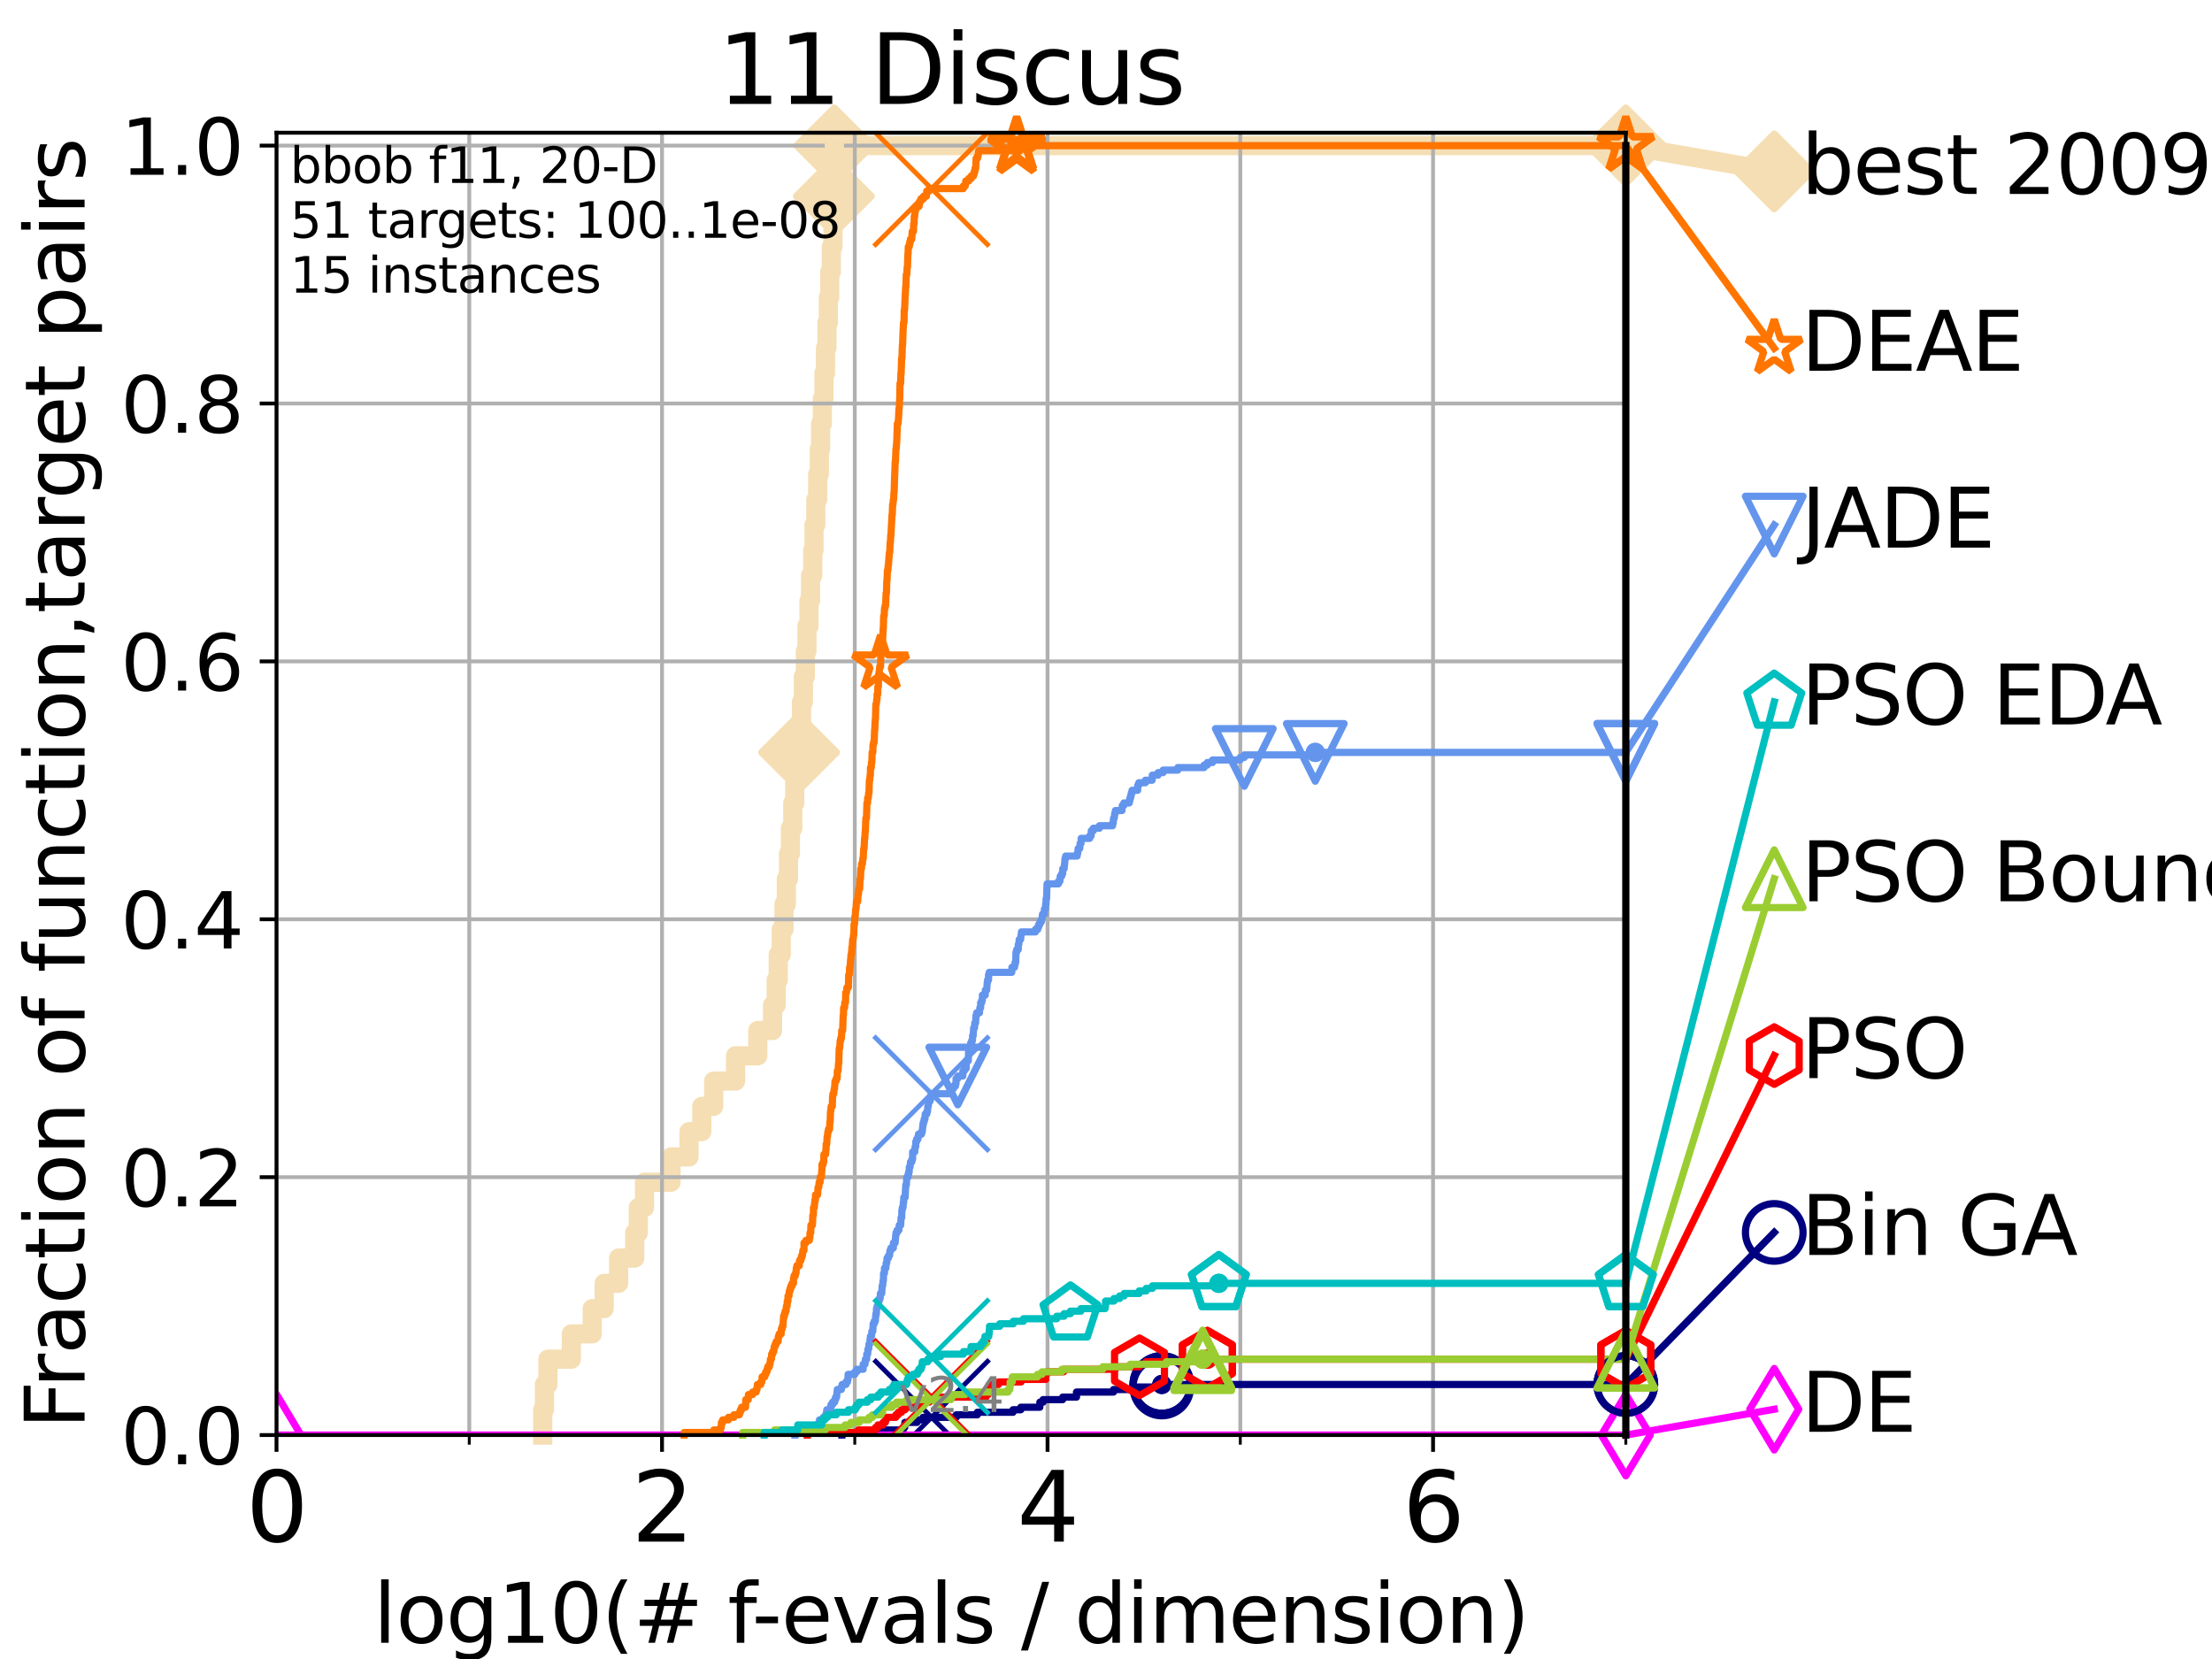 <?xml version="1.0" encoding="utf-8" standalone="no"?>
<!DOCTYPE svg PUBLIC "-//W3C//DTD SVG 1.1//EN"
  "http://www.w3.org/Graphics/SVG/1.1/DTD/svg11.dtd">
<svg height="345.6pt" version="1.1" viewBox="0 0 460.8 345.6" width="460.8pt" xmlns="http://www.w3.org/2000/svg" xmlns:xlink="http://www.w3.org/1999/xlink">
 <defs>
  <style type="text/css">*{stroke-linecap:butt;stroke-linejoin:round;}</style>
 </defs>
 <g id="figure_1">
  <g id="patch_1">
   <path d="M 0 345.6 
L 460.8 345.6 
L 460.8 0 
L 0 0 
z
" style="fill:#ffffff;"/>
  </g>
  <g id="axes_1">
   <g id="patch_2">
    <path d="M 57.6 298.944 
L 338.688 298.944 
L 338.688 27.648 
L 57.6 27.648 
z
" style="fill:#ffffff;"/>
   </g>
   <g id="line2d_1">
    <path d="M 113.059 298.944 
L 113.059 293.677 
L 113.418 293.677 
L 113.418 288.41 
L 114.148 288.41 
L 114.148 283.143 
L 119.02 283.143 
L 119.02 277.877 
L 123.374 277.877 
L 123.374 272.61 
L 125.858 272.61 
L 125.858 267.343 
L 128.871 267.343 
L 128.871 262.076 
L 132.23 262.076 
L 132.23 256.809 
L 132.975 256.809 
L 132.975 251.542 
L 134.268 251.542 
L 134.268 246.275 
L 139.794 246.275 
L 139.794 241.009 
L 143.534 241.009 
L 143.534 235.742 
L 146.189 235.742 
L 146.189 230.475 
L 148.677 230.475 
L 148.677 225.208 
L 153.233 225.208 
L 153.233 219.941 
L 157.86 219.941 
L 157.86 214.674 
L 160.938 214.674 
L 160.938 209.407 
L 161.686 209.407 
L 161.686 204.141 
L 162.126 204.141 
L 162.126 198.874 
L 162.748 198.874 
L 162.748 193.607 
L 163.32 193.607 
L 163.32 188.34 
L 163.81 188.34 
L 163.81 183.073 
L 164.261 183.073 
L 164.261 177.806 
L 164.66 177.806 
L 164.66 172.539 
L 165.153 172.539 
L 165.153 167.272 
L 165.558 167.272 
L 165.558 162.006 
L 166.046 162.006 
L 166.046 156.739 
L 166.467 156.739 
L 166.467 151.472 
L 166.965 151.472 
L 166.965 146.205 
L 167.361 146.205 
L 167.361 140.938 
L 167.77 140.938 
L 167.77 135.671 
L 168.1 135.671 
L 168.1 130.404 
L 168.531 130.404 
L 168.531 125.138 
L 168.847 125.138 
L 168.847 119.871 
L 169.32 119.871 
L 169.32 114.604 
L 169.567 114.604 
L 169.567 109.337 
L 169.946 109.337 
L 169.946 104.07 
L 170.334 104.07 
L 170.334 98.803 
L 170.685 98.803 
L 170.685 93.536 
L 170.942 93.536 
L 170.942 88.27 
L 171.31 88.27 
L 171.31 83.003 
L 171.641 83.003 
L 171.641 77.736 
L 171.968 77.736 
L 171.968 72.469 
L 172.271 72.469 
L 172.271 67.202 
L 172.564 67.202 
L 172.564 61.935 
L 172.852 61.935 
L 172.852 56.668 
L 173.177 56.668 
L 173.177 51.402 
L 173.522 51.402 
L 173.522 46.135 
L 173.651 46.135 
L 173.651 40.868 
L 173.709 40.868 
L 173.709 35.601 
L 173.807 35.601 
L 173.807 30.334 
L 338.688 30.334 
" style="fill:none;stroke:#f5deb3;stroke-linecap:square;stroke-width:4;"/>
   </g>
   <g id="line2d_2">
    <defs>
     <path d="M 0 7.778 
L 7.778 0 
L 0 -7.778 
L -7.778 0 
z
" id="md253433d3f" style="stroke:#f5deb3;stroke-linejoin:miter;stroke-width:1.5;"/>
    </defs>
    <g>
     <use style="fill:#f5deb3;stroke:#f5deb3;stroke-linejoin:miter;stroke-width:1.5;" x="166.467" xlink:href="#md253433d3f" y="156.739"/>
     <use style="fill:#f5deb3;stroke:#f5deb3;stroke-linejoin:miter;stroke-width:1.5;" x="173.709" xlink:href="#md253433d3f" y="40.868"/>
     <use style="fill:#f5deb3;stroke:#f5deb3;stroke-linejoin:miter;stroke-width:1.5;" x="173.807" xlink:href="#md253433d3f" y="30.334"/>
     <use style="fill:#f5deb3;stroke:#f5deb3;stroke-linejoin:miter;stroke-width:1.5;" x="173.807" xlink:href="#md253433d3f" y="30.334"/>
     <use style="fill:#f5deb3;stroke:#f5deb3;stroke-linejoin:miter;stroke-width:1.5;" x="338.688" xlink:href="#md253433d3f" y="30.334"/>
    </g>
   </g>
   <g id="line2d_3">
    <path style="fill:none;stroke:#f5deb3;stroke-linecap:square;stroke-width:4;"/>
    <g/>
   </g>
   <g id="line2d_4">
    <path d="M 338.688 30.334 
L 369.608 35.706 
" style="fill:none;stroke:#f5deb3;stroke-linecap:square;stroke-width:4;"/>
    <g>
     <use style="fill:#f5deb3;stroke:#f5deb3;stroke-linejoin:miter;stroke-width:1.5;" x="338.688" xlink:href="#md253433d3f" y="30.334"/>
     <use style="fill:#f5deb3;stroke:#f5deb3;stroke-linejoin:miter;stroke-width:1.5;" x="369.608" xlink:href="#md253433d3f" y="35.706"/>
    </g>
   </g>
   <g id="matplotlib.axis_1">
    <g id="xtick_1">
     <g id="line2d_5">
      <path clip-path="url(#p97a1a84e4b)" d="M 57.6 298.944 
L 57.6 27.648 
" style="fill:none;stroke:#b0b0b0;stroke-linecap:square;stroke-width:0.8;"/>
     </g>
     <g id="line2d_6">
      <defs>
       <path d="M 0 0 
L 0 3.5 
" id="mbcc26e343e" style="stroke:#000000;stroke-width:0.8;"/>
      </defs>
      <g>
       <use style="stroke:#000000;stroke-width:0.8;" x="57.6" xlink:href="#mbcc26e343e" y="298.944"/>
      </g>
     </g>
     <g id="text_1">
      <!-- 0 -->
      <g transform="translate(51.237 321.141)scale(0.2 -0.2)">
       <defs>
        <path d="M 2034 4250 
Q 1547 4250 1301 3770 
Q 1056 3291 1056 2328 
Q 1056 1369 1301 889 
Q 1547 409 2034 409 
Q 2525 409 2770 889 
Q 3016 1369 3016 2328 
Q 3016 3291 2770 3770 
Q 2525 4250 2034 4250 
z
M 2034 4750 
Q 2819 4750 3233 4129 
Q 3647 3509 3647 2328 
Q 3647 1150 3233 529 
Q 2819 -91 2034 -91 
Q 1250 -91 836 529 
Q 422 1150 422 2328 
Q 422 3509 836 4129 
Q 1250 4750 2034 4750 
z
" id="DejaVuSans-30" transform="scale(0.016)"/>
       </defs>
       <use xlink:href="#DejaVuSans-30"/>
      </g>
     </g>
    </g>
    <g id="xtick_2">
     <g id="line2d_7">
      <path clip-path="url(#p97a1a84e4b)" d="M 137.911 298.944 
L 137.911 27.648 
" style="fill:none;stroke:#b0b0b0;stroke-linecap:square;stroke-width:0.8;"/>
     </g>
     <g id="line2d_8">
      <g>
       <use style="stroke:#000000;stroke-width:0.8;" x="137.911" xlink:href="#mbcc26e343e" y="298.944"/>
      </g>
     </g>
     <g id="text_2">
      <!-- 2 -->
      <g transform="translate(131.548 321.141)scale(0.2 -0.2)">
       <defs>
        <path d="M 1228 531 
L 3431 531 
L 3431 0 
L 469 0 
L 469 531 
Q 828 903 1448 1529 
Q 2069 2156 2228 2338 
Q 2531 2678 2651 2914 
Q 2772 3150 2772 3378 
Q 2772 3750 2511 3984 
Q 2250 4219 1831 4219 
Q 1534 4219 1204 4116 
Q 875 4013 500 3803 
L 500 4441 
Q 881 4594 1212 4672 
Q 1544 4750 1819 4750 
Q 2544 4750 2975 4387 
Q 3406 4025 3406 3419 
Q 3406 3131 3298 2873 
Q 3191 2616 2906 2266 
Q 2828 2175 2409 1742 
Q 1991 1309 1228 531 
z
" id="DejaVuSans-32" transform="scale(0.016)"/>
       </defs>
       <use xlink:href="#DejaVuSans-32"/>
      </g>
     </g>
    </g>
    <g id="xtick_3">
     <g id="line2d_9">
      <path clip-path="url(#p97a1a84e4b)" d="M 218.222 298.944 
L 218.222 27.648 
" style="fill:none;stroke:#b0b0b0;stroke-linecap:square;stroke-width:0.8;"/>
     </g>
     <g id="line2d_10">
      <g>
       <use style="stroke:#000000;stroke-width:0.8;" x="218.222" xlink:href="#mbcc26e343e" y="298.944"/>
      </g>
     </g>
     <g id="text_3">
      <!-- 4 -->
      <g transform="translate(211.859 321.141)scale(0.2 -0.2)">
       <defs>
        <path d="M 2419 4116 
L 825 1625 
L 2419 1625 
L 2419 4116 
z
M 2253 4666 
L 3047 4666 
L 3047 1625 
L 3713 1625 
L 3713 1100 
L 3047 1100 
L 3047 0 
L 2419 0 
L 2419 1100 
L 313 1100 
L 313 1709 
L 2253 4666 
z
" id="DejaVuSans-34" transform="scale(0.016)"/>
       </defs>
       <use xlink:href="#DejaVuSans-34"/>
      </g>
     </g>
    </g>
    <g id="xtick_4">
     <g id="line2d_11">
      <path clip-path="url(#p97a1a84e4b)" d="M 298.533 298.944 
L 298.533 27.648 
" style="fill:none;stroke:#b0b0b0;stroke-linecap:square;stroke-width:0.8;"/>
     </g>
     <g id="line2d_12">
      <g>
       <use style="stroke:#000000;stroke-width:0.8;" x="298.533" xlink:href="#mbcc26e343e" y="298.944"/>
      </g>
     </g>
     <g id="text_4">
      <!-- 6 -->
      <g transform="translate(292.17 321.141)scale(0.2 -0.2)">
       <defs>
        <path d="M 2113 2584 
Q 1688 2584 1439 2293 
Q 1191 2003 1191 1497 
Q 1191 994 1439 701 
Q 1688 409 2113 409 
Q 2538 409 2786 701 
Q 3034 994 3034 1497 
Q 3034 2003 2786 2293 
Q 2538 2584 2113 2584 
z
M 3366 4563 
L 3366 3988 
Q 3128 4100 2886 4159 
Q 2644 4219 2406 4219 
Q 1781 4219 1451 3797 
Q 1122 3375 1075 2522 
Q 1259 2794 1537 2939 
Q 1816 3084 2150 3084 
Q 2853 3084 3261 2657 
Q 3669 2231 3669 1497 
Q 3669 778 3244 343 
Q 2819 -91 2113 -91 
Q 1303 -91 875 529 
Q 447 1150 447 2328 
Q 447 3434 972 4092 
Q 1497 4750 2381 4750 
Q 2619 4750 2861 4703 
Q 3103 4656 3366 4563 
z
" id="DejaVuSans-36" transform="scale(0.016)"/>
       </defs>
       <use xlink:href="#DejaVuSans-36"/>
      </g>
     </g>
    </g>
    <g id="xtick_5">
     <g id="line2d_13">
      <path clip-path="url(#p97a1a84e4b)" d="M 97.755 298.944 
L 97.755 27.648 
" style="fill:none;stroke:#b0b0b0;stroke-linecap:square;stroke-width:0.8;"/>
     </g>
     <g id="line2d_14">
      <defs>
       <path d="M 0 0 
L 0 2 
" id="m303bd0f1d0" style="stroke:#000000;stroke-width:0.6;"/>
      </defs>
      <g>
       <use style="stroke:#000000;stroke-width:0.6;" x="97.755" xlink:href="#m303bd0f1d0" y="298.944"/>
      </g>
     </g>
    </g>
    <g id="xtick_6">
     <g id="line2d_15">
      <path clip-path="url(#p97a1a84e4b)" d="M 178.066 298.944 
L 178.066 27.648 
" style="fill:none;stroke:#b0b0b0;stroke-linecap:square;stroke-width:0.8;"/>
     </g>
     <g id="line2d_16">
      <g>
       <use style="stroke:#000000;stroke-width:0.6;" x="178.066" xlink:href="#m303bd0f1d0" y="298.944"/>
      </g>
     </g>
    </g>
    <g id="xtick_7">
     <g id="line2d_17">
      <path clip-path="url(#p97a1a84e4b)" d="M 258.377 298.944 
L 258.377 27.648 
" style="fill:none;stroke:#b0b0b0;stroke-linecap:square;stroke-width:0.8;"/>
     </g>
     <g id="line2d_18">
      <g>
       <use style="stroke:#000000;stroke-width:0.6;" x="258.377" xlink:href="#m303bd0f1d0" y="298.944"/>
      </g>
     </g>
    </g>
    <g id="xtick_8">
     <g id="line2d_19">
      <path clip-path="url(#p97a1a84e4b)" d="M 338.688 298.944 
L 338.688 27.648 
" style="fill:none;stroke:#b0b0b0;stroke-linecap:square;stroke-width:0.8;"/>
     </g>
     <g id="line2d_20">
      <g>
       <use style="stroke:#000000;stroke-width:0.6;" x="338.688" xlink:href="#m303bd0f1d0" y="298.944"/>
      </g>
     </g>
    </g>
    <g id="text_5">
     <!-- log10(# f-evals / dimension) -->
     <g transform="translate(77.764 342.218)scale(0.17 -0.17)">
      <defs>
       <path d="M 603 4863 
L 1178 4863 
L 1178 0 
L 603 0 
L 603 4863 
z
" id="DejaVuSans-6c" transform="scale(0.016)"/>
       <path d="M 1959 3097 
Q 1497 3097 1228 2736 
Q 959 2375 959 1747 
Q 959 1119 1226 758 
Q 1494 397 1959 397 
Q 2419 397 2687 759 
Q 2956 1122 2956 1747 
Q 2956 2369 2687 2733 
Q 2419 3097 1959 3097 
z
M 1959 3584 
Q 2709 3584 3137 3096 
Q 3566 2609 3566 1747 
Q 3566 888 3137 398 
Q 2709 -91 1959 -91 
Q 1206 -91 779 398 
Q 353 888 353 1747 
Q 353 2609 779 3096 
Q 1206 3584 1959 3584 
z
" id="DejaVuSans-6f" transform="scale(0.016)"/>
       <path d="M 2906 1791 
Q 2906 2416 2648 2759 
Q 2391 3103 1925 3103 
Q 1463 3103 1205 2759 
Q 947 2416 947 1791 
Q 947 1169 1205 825 
Q 1463 481 1925 481 
Q 2391 481 2648 825 
Q 2906 1169 2906 1791 
z
M 3481 434 
Q 3481 -459 3084 -895 
Q 2688 -1331 1869 -1331 
Q 1566 -1331 1297 -1286 
Q 1028 -1241 775 -1147 
L 775 -588 
Q 1028 -725 1275 -790 
Q 1522 -856 1778 -856 
Q 2344 -856 2625 -561 
Q 2906 -266 2906 331 
L 2906 616 
Q 2728 306 2450 153 
Q 2172 0 1784 0 
Q 1141 0 747 490 
Q 353 981 353 1791 
Q 353 2603 747 3093 
Q 1141 3584 1784 3584 
Q 2172 3584 2450 3431 
Q 2728 3278 2906 2969 
L 2906 3500 
L 3481 3500 
L 3481 434 
z
" id="DejaVuSans-67" transform="scale(0.016)"/>
       <path d="M 794 531 
L 1825 531 
L 1825 4091 
L 703 3866 
L 703 4441 
L 1819 4666 
L 2450 4666 
L 2450 531 
L 3481 531 
L 3481 0 
L 794 0 
L 794 531 
z
" id="DejaVuSans-31" transform="scale(0.016)"/>
       <path d="M 1984 4856 
Q 1566 4138 1362 3434 
Q 1159 2731 1159 2009 
Q 1159 1288 1364 580 
Q 1569 -128 1984 -844 
L 1484 -844 
Q 1016 -109 783 600 
Q 550 1309 550 2009 
Q 550 2706 781 3412 
Q 1013 4119 1484 4856 
L 1984 4856 
z
" id="DejaVuSans-28" transform="scale(0.016)"/>
       <path d="M 3272 2816 
L 2363 2816 
L 2100 1772 
L 3016 1772 
L 3272 2816 
z
M 2803 4594 
L 2478 3297 
L 3391 3297 
L 3719 4594 
L 4219 4594 
L 3897 3297 
L 4872 3297 
L 4872 2816 
L 3775 2816 
L 3519 1772 
L 4513 1772 
L 4513 1294 
L 3397 1294 
L 3072 0 
L 2572 0 
L 2894 1294 
L 1978 1294 
L 1656 0 
L 1153 0 
L 1478 1294 
L 494 1294 
L 494 1772 
L 1594 1772 
L 1856 2816 
L 850 2816 
L 850 3297 
L 1978 3297 
L 2297 4594 
L 2803 4594 
z
" id="DejaVuSans-23" transform="scale(0.016)"/>
       <path id="DejaVuSans-20" transform="scale(0.016)"/>
       <path d="M 2375 4863 
L 2375 4384 
L 1825 4384 
Q 1516 4384 1395 4259 
Q 1275 4134 1275 3809 
L 1275 3500 
L 2222 3500 
L 2222 3053 
L 1275 3053 
L 1275 0 
L 697 0 
L 697 3053 
L 147 3053 
L 147 3500 
L 697 3500 
L 697 3744 
Q 697 4328 969 4595 
Q 1241 4863 1831 4863 
L 2375 4863 
z
" id="DejaVuSans-66" transform="scale(0.016)"/>
       <path d="M 313 2009 
L 1997 2009 
L 1997 1497 
L 313 1497 
L 313 2009 
z
" id="DejaVuSans-2d" transform="scale(0.016)"/>
       <path d="M 3597 1894 
L 3597 1613 
L 953 1613 
Q 991 1019 1311 708 
Q 1631 397 2203 397 
Q 2534 397 2845 478 
Q 3156 559 3463 722 
L 3463 178 
Q 3153 47 2828 -22 
Q 2503 -91 2169 -91 
Q 1331 -91 842 396 
Q 353 884 353 1716 
Q 353 2575 817 3079 
Q 1281 3584 2069 3584 
Q 2775 3584 3186 3129 
Q 3597 2675 3597 1894 
z
M 3022 2063 
Q 3016 2534 2758 2815 
Q 2500 3097 2075 3097 
Q 1594 3097 1305 2825 
Q 1016 2553 972 2059 
L 3022 2063 
z
" id="DejaVuSans-65" transform="scale(0.016)"/>
       <path d="M 191 3500 
L 800 3500 
L 1894 563 
L 2988 3500 
L 3597 3500 
L 2284 0 
L 1503 0 
L 191 3500 
z
" id="DejaVuSans-76" transform="scale(0.016)"/>
       <path d="M 2194 1759 
Q 1497 1759 1228 1600 
Q 959 1441 959 1056 
Q 959 750 1161 570 
Q 1363 391 1709 391 
Q 2188 391 2477 730 
Q 2766 1069 2766 1631 
L 2766 1759 
L 2194 1759 
z
M 3341 1997 
L 3341 0 
L 2766 0 
L 2766 531 
Q 2569 213 2275 61 
Q 1981 -91 1556 -91 
Q 1019 -91 701 211 
Q 384 513 384 1019 
Q 384 1609 779 1909 
Q 1175 2209 1959 2209 
L 2766 2209 
L 2766 2266 
Q 2766 2663 2505 2880 
Q 2244 3097 1772 3097 
Q 1472 3097 1187 3025 
Q 903 2953 641 2809 
L 641 3341 
Q 956 3463 1253 3523 
Q 1550 3584 1831 3584 
Q 2591 3584 2966 3190 
Q 3341 2797 3341 1997 
z
" id="DejaVuSans-61" transform="scale(0.016)"/>
       <path d="M 2834 3397 
L 2834 2853 
Q 2591 2978 2328 3040 
Q 2066 3103 1784 3103 
Q 1356 3103 1142 2972 
Q 928 2841 928 2578 
Q 928 2378 1081 2264 
Q 1234 2150 1697 2047 
L 1894 2003 
Q 2506 1872 2764 1633 
Q 3022 1394 3022 966 
Q 3022 478 2636 193 
Q 2250 -91 1575 -91 
Q 1294 -91 989 -36 
Q 684 19 347 128 
L 347 722 
Q 666 556 975 473 
Q 1284 391 1588 391 
Q 1994 391 2212 530 
Q 2431 669 2431 922 
Q 2431 1156 2273 1281 
Q 2116 1406 1581 1522 
L 1381 1569 
Q 847 1681 609 1914 
Q 372 2147 372 2553 
Q 372 3047 722 3315 
Q 1072 3584 1716 3584 
Q 2034 3584 2315 3537 
Q 2597 3491 2834 3397 
z
" id="DejaVuSans-73" transform="scale(0.016)"/>
       <path d="M 1625 4666 
L 2156 4666 
L 531 -594 
L 0 -594 
L 1625 4666 
z
" id="DejaVuSans-2f" transform="scale(0.016)"/>
       <path d="M 2906 2969 
L 2906 4863 
L 3481 4863 
L 3481 0 
L 2906 0 
L 2906 525 
Q 2725 213 2448 61 
Q 2172 -91 1784 -91 
Q 1150 -91 751 415 
Q 353 922 353 1747 
Q 353 2572 751 3078 
Q 1150 3584 1784 3584 
Q 2172 3584 2448 3432 
Q 2725 3281 2906 2969 
z
M 947 1747 
Q 947 1113 1208 752 
Q 1469 391 1925 391 
Q 2381 391 2643 752 
Q 2906 1113 2906 1747 
Q 2906 2381 2643 2742 
Q 2381 3103 1925 3103 
Q 1469 3103 1208 2742 
Q 947 2381 947 1747 
z
" id="DejaVuSans-64" transform="scale(0.016)"/>
       <path d="M 603 3500 
L 1178 3500 
L 1178 0 
L 603 0 
L 603 3500 
z
M 603 4863 
L 1178 4863 
L 1178 4134 
L 603 4134 
L 603 4863 
z
" id="DejaVuSans-69" transform="scale(0.016)"/>
       <path d="M 3328 2828 
Q 3544 3216 3844 3400 
Q 4144 3584 4550 3584 
Q 5097 3584 5394 3201 
Q 5691 2819 5691 2113 
L 5691 0 
L 5113 0 
L 5113 2094 
Q 5113 2597 4934 2840 
Q 4756 3084 4391 3084 
Q 3944 3084 3684 2787 
Q 3425 2491 3425 1978 
L 3425 0 
L 2847 0 
L 2847 2094 
Q 2847 2600 2669 2842 
Q 2491 3084 2119 3084 
Q 1678 3084 1418 2786 
Q 1159 2488 1159 1978 
L 1159 0 
L 581 0 
L 581 3500 
L 1159 3500 
L 1159 2956 
Q 1356 3278 1631 3431 
Q 1906 3584 2284 3584 
Q 2666 3584 2933 3390 
Q 3200 3197 3328 2828 
z
" id="DejaVuSans-6d" transform="scale(0.016)"/>
       <path d="M 3513 2113 
L 3513 0 
L 2938 0 
L 2938 2094 
Q 2938 2591 2744 2837 
Q 2550 3084 2163 3084 
Q 1697 3084 1428 2787 
Q 1159 2491 1159 1978 
L 1159 0 
L 581 0 
L 581 3500 
L 1159 3500 
L 1159 2956 
Q 1366 3272 1645 3428 
Q 1925 3584 2291 3584 
Q 2894 3584 3203 3211 
Q 3513 2838 3513 2113 
z
" id="DejaVuSans-6e" transform="scale(0.016)"/>
       <path d="M 513 4856 
L 1013 4856 
Q 1481 4119 1714 3412 
Q 1947 2706 1947 2009 
Q 1947 1309 1714 600 
Q 1481 -109 1013 -844 
L 513 -844 
Q 928 -128 1133 580 
Q 1338 1288 1338 2009 
Q 1338 2731 1133 3434 
Q 928 4138 513 4856 
z
" id="DejaVuSans-29" transform="scale(0.016)"/>
      </defs>
      <use xlink:href="#DejaVuSans-6c"/>
      <use x="27.783" xlink:href="#DejaVuSans-6f"/>
      <use x="88.965" xlink:href="#DejaVuSans-67"/>
      <use x="152.441" xlink:href="#DejaVuSans-31"/>
      <use x="216.064" xlink:href="#DejaVuSans-30"/>
      <use x="279.688" xlink:href="#DejaVuSans-28"/>
      <use x="318.701" xlink:href="#DejaVuSans-23"/>
      <use x="402.49" xlink:href="#DejaVuSans-20"/>
      <use x="434.277" xlink:href="#DejaVuSans-66"/>
      <use x="463.982" xlink:href="#DejaVuSans-2d"/>
      <use x="500.066" xlink:href="#DejaVuSans-65"/>
      <use x="561.59" xlink:href="#DejaVuSans-76"/>
      <use x="620.77" xlink:href="#DejaVuSans-61"/>
      <use x="682.049" xlink:href="#DejaVuSans-6c"/>
      <use x="709.832" xlink:href="#DejaVuSans-73"/>
      <use x="761.932" xlink:href="#DejaVuSans-20"/>
      <use x="793.719" xlink:href="#DejaVuSans-2f"/>
      <use x="827.41" xlink:href="#DejaVuSans-20"/>
      <use x="859.197" xlink:href="#DejaVuSans-64"/>
      <use x="922.674" xlink:href="#DejaVuSans-69"/>
      <use x="950.457" xlink:href="#DejaVuSans-6d"/>
      <use x="1047.869" xlink:href="#DejaVuSans-65"/>
      <use x="1109.393" xlink:href="#DejaVuSans-6e"/>
      <use x="1172.771" xlink:href="#DejaVuSans-73"/>
      <use x="1224.871" xlink:href="#DejaVuSans-69"/>
      <use x="1252.654" xlink:href="#DejaVuSans-6f"/>
      <use x="1313.836" xlink:href="#DejaVuSans-6e"/>
      <use x="1377.215" xlink:href="#DejaVuSans-29"/>
     </g>
    </g>
   </g>
   <g id="matplotlib.axis_2">
    <g id="ytick_1">
     <g id="line2d_21">
      <path clip-path="url(#p97a1a84e4b)" d="M 57.6 298.944 
L 338.688 298.944 
" style="fill:none;stroke:#b0b0b0;stroke-linecap:square;stroke-width:0.8;"/>
     </g>
     <g id="line2d_22">
      <defs>
       <path d="M 0 0 
L -3.5 0 
" id="mf843fbdc3f" style="stroke:#000000;stroke-width:0.8;"/>
      </defs>
      <g>
       <use style="stroke:#000000;stroke-width:0.8;" x="57.6" xlink:href="#mf843fbdc3f" y="298.944"/>
      </g>
     </g>
     <g id="text_6">
      <!-- 0.0 -->
      <g transform="translate(25.155 305.023)scale(0.16 -0.16)">
       <defs>
        <path d="M 684 794 
L 1344 794 
L 1344 0 
L 684 0 
L 684 794 
z
" id="DejaVuSans-2e" transform="scale(0.016)"/>
       </defs>
       <use xlink:href="#DejaVuSans-30"/>
       <use x="63.623" xlink:href="#DejaVuSans-2e"/>
       <use x="95.41" xlink:href="#DejaVuSans-30"/>
      </g>
     </g>
    </g>
    <g id="ytick_2">
     <g id="line2d_23">
      <path clip-path="url(#p97a1a84e4b)" d="M 57.6 245.222 
L 338.688 245.222 
" style="fill:none;stroke:#b0b0b0;stroke-linecap:square;stroke-width:0.8;"/>
     </g>
     <g id="line2d_24">
      <g>
       <use style="stroke:#000000;stroke-width:0.8;" x="57.6" xlink:href="#mf843fbdc3f" y="245.222"/>
      </g>
     </g>
     <g id="text_7">
      <!-- 0.2 -->
      <g transform="translate(25.155 251.301)scale(0.16 -0.16)">
       <use xlink:href="#DejaVuSans-30"/>
       <use x="63.623" xlink:href="#DejaVuSans-2e"/>
       <use x="95.41" xlink:href="#DejaVuSans-32"/>
      </g>
     </g>
    </g>
    <g id="ytick_3">
     <g id="line2d_25">
      <path clip-path="url(#p97a1a84e4b)" d="M 57.6 191.5 
L 338.688 191.5 
" style="fill:none;stroke:#b0b0b0;stroke-linecap:square;stroke-width:0.8;"/>
     </g>
     <g id="line2d_26">
      <g>
       <use style="stroke:#000000;stroke-width:0.8;" x="57.6" xlink:href="#mf843fbdc3f" y="191.5"/>
      </g>
     </g>
     <g id="text_8">
      <!-- 0.4 -->
      <g transform="translate(25.155 197.579)scale(0.16 -0.16)">
       <use xlink:href="#DejaVuSans-30"/>
       <use x="63.623" xlink:href="#DejaVuSans-2e"/>
       <use x="95.41" xlink:href="#DejaVuSans-34"/>
      </g>
     </g>
    </g>
    <g id="ytick_4">
     <g id="line2d_27">
      <path clip-path="url(#p97a1a84e4b)" d="M 57.6 137.778 
L 338.688 137.778 
" style="fill:none;stroke:#b0b0b0;stroke-linecap:square;stroke-width:0.8;"/>
     </g>
     <g id="line2d_28">
      <g>
       <use style="stroke:#000000;stroke-width:0.8;" x="57.6" xlink:href="#mf843fbdc3f" y="137.778"/>
      </g>
     </g>
     <g id="text_9">
      <!-- 0.6 -->
      <g transform="translate(25.155 143.857)scale(0.16 -0.16)">
       <use xlink:href="#DejaVuSans-30"/>
       <use x="63.623" xlink:href="#DejaVuSans-2e"/>
       <use x="95.41" xlink:href="#DejaVuSans-36"/>
      </g>
     </g>
    </g>
    <g id="ytick_5">
     <g id="line2d_29">
      <path clip-path="url(#p97a1a84e4b)" d="M 57.6 84.056 
L 338.688 84.056 
" style="fill:none;stroke:#b0b0b0;stroke-linecap:square;stroke-width:0.8;"/>
     </g>
     <g id="line2d_30">
      <g>
       <use style="stroke:#000000;stroke-width:0.8;" x="57.6" xlink:href="#mf843fbdc3f" y="84.056"/>
      </g>
     </g>
     <g id="text_10">
      <!-- 0.8 -->
      <g transform="translate(25.155 90.135)scale(0.16 -0.16)">
       <defs>
        <path d="M 2034 2216 
Q 1584 2216 1326 1975 
Q 1069 1734 1069 1313 
Q 1069 891 1326 650 
Q 1584 409 2034 409 
Q 2484 409 2743 651 
Q 3003 894 3003 1313 
Q 3003 1734 2745 1975 
Q 2488 2216 2034 2216 
z
M 1403 2484 
Q 997 2584 770 2862 
Q 544 3141 544 3541 
Q 544 4100 942 4425 
Q 1341 4750 2034 4750 
Q 2731 4750 3128 4425 
Q 3525 4100 3525 3541 
Q 3525 3141 3298 2862 
Q 3072 2584 2669 2484 
Q 3125 2378 3379 2068 
Q 3634 1759 3634 1313 
Q 3634 634 3220 271 
Q 2806 -91 2034 -91 
Q 1263 -91 848 271 
Q 434 634 434 1313 
Q 434 1759 690 2068 
Q 947 2378 1403 2484 
z
M 1172 3481 
Q 1172 3119 1398 2916 
Q 1625 2713 2034 2713 
Q 2441 2713 2670 2916 
Q 2900 3119 2900 3481 
Q 2900 3844 2670 4047 
Q 2441 4250 2034 4250 
Q 1625 4250 1398 4047 
Q 1172 3844 1172 3481 
z
" id="DejaVuSans-38" transform="scale(0.016)"/>
       </defs>
       <use xlink:href="#DejaVuSans-30"/>
       <use x="63.623" xlink:href="#DejaVuSans-2e"/>
       <use x="95.41" xlink:href="#DejaVuSans-38"/>
      </g>
     </g>
    </g>
    <g id="ytick_6">
     <g id="line2d_31">
      <path clip-path="url(#p97a1a84e4b)" d="M 57.6 30.334 
L 338.688 30.334 
" style="fill:none;stroke:#b0b0b0;stroke-linecap:square;stroke-width:0.8;"/>
     </g>
     <g id="line2d_32">
      <g>
       <use style="stroke:#000000;stroke-width:0.8;" x="57.6" xlink:href="#mf843fbdc3f" y="30.334"/>
      </g>
     </g>
     <g id="text_11">
      <!-- 1.0 -->
      <g transform="translate(25.155 36.413)scale(0.16 -0.16)">
       <use xlink:href="#DejaVuSans-31"/>
       <use x="63.623" xlink:href="#DejaVuSans-2e"/>
       <use x="95.41" xlink:href="#DejaVuSans-30"/>
      </g>
     </g>
    </g>
    <g id="text_12">
     <!-- Fraction of function,target pairs -->
     <g transform="translate(17.62 297.681)rotate(-90)scale(0.17 -0.17)">
      <defs>
       <path d="M 628 4666 
L 3309 4666 
L 3309 4134 
L 1259 4134 
L 1259 2759 
L 3109 2759 
L 3109 2228 
L 1259 2228 
L 1259 0 
L 628 0 
L 628 4666 
z
" id="DejaVuSans-46" transform="scale(0.016)"/>
       <path d="M 2631 2963 
Q 2534 3019 2420 3045 
Q 2306 3072 2169 3072 
Q 1681 3072 1420 2755 
Q 1159 2438 1159 1844 
L 1159 0 
L 581 0 
L 581 3500 
L 1159 3500 
L 1159 2956 
Q 1341 3275 1631 3429 
Q 1922 3584 2338 3584 
Q 2397 3584 2469 3576 
Q 2541 3569 2628 3553 
L 2631 2963 
z
" id="DejaVuSans-72" transform="scale(0.016)"/>
       <path d="M 3122 3366 
L 3122 2828 
Q 2878 2963 2633 3030 
Q 2388 3097 2138 3097 
Q 1578 3097 1268 2742 
Q 959 2388 959 1747 
Q 959 1106 1268 751 
Q 1578 397 2138 397 
Q 2388 397 2633 464 
Q 2878 531 3122 666 
L 3122 134 
Q 2881 22 2623 -34 
Q 2366 -91 2075 -91 
Q 1284 -91 818 406 
Q 353 903 353 1747 
Q 353 2603 823 3093 
Q 1294 3584 2113 3584 
Q 2378 3584 2631 3529 
Q 2884 3475 3122 3366 
z
" id="DejaVuSans-63" transform="scale(0.016)"/>
       <path d="M 1172 4494 
L 1172 3500 
L 2356 3500 
L 2356 3053 
L 1172 3053 
L 1172 1153 
Q 1172 725 1289 603 
Q 1406 481 1766 481 
L 2356 481 
L 2356 0 
L 1766 0 
Q 1100 0 847 248 
Q 594 497 594 1153 
L 594 3053 
L 172 3053 
L 172 3500 
L 594 3500 
L 594 4494 
L 1172 4494 
z
" id="DejaVuSans-74" transform="scale(0.016)"/>
       <path d="M 544 1381 
L 544 3500 
L 1119 3500 
L 1119 1403 
Q 1119 906 1312 657 
Q 1506 409 1894 409 
Q 2359 409 2629 706 
Q 2900 1003 2900 1516 
L 2900 3500 
L 3475 3500 
L 3475 0 
L 2900 0 
L 2900 538 
Q 2691 219 2414 64 
Q 2138 -91 1772 -91 
Q 1169 -91 856 284 
Q 544 659 544 1381 
z
M 1991 3584 
L 1991 3584 
z
" id="DejaVuSans-75" transform="scale(0.016)"/>
       <path d="M 750 794 
L 1409 794 
L 1409 256 
L 897 -744 
L 494 -744 
L 750 256 
L 750 794 
z
" id="DejaVuSans-2c" transform="scale(0.016)"/>
       <path d="M 1159 525 
L 1159 -1331 
L 581 -1331 
L 581 3500 
L 1159 3500 
L 1159 2969 
Q 1341 3281 1617 3432 
Q 1894 3584 2278 3584 
Q 2916 3584 3314 3078 
Q 3713 2572 3713 1747 
Q 3713 922 3314 415 
Q 2916 -91 2278 -91 
Q 1894 -91 1617 61 
Q 1341 213 1159 525 
z
M 3116 1747 
Q 3116 2381 2855 2742 
Q 2594 3103 2138 3103 
Q 1681 3103 1420 2742 
Q 1159 2381 1159 1747 
Q 1159 1113 1420 752 
Q 1681 391 2138 391 
Q 2594 391 2855 752 
Q 3116 1113 3116 1747 
z
" id="DejaVuSans-70" transform="scale(0.016)"/>
      </defs>
      <use xlink:href="#DejaVuSans-46"/>
      <use x="50.27" xlink:href="#DejaVuSans-72"/>
      <use x="91.383" xlink:href="#DejaVuSans-61"/>
      <use x="152.662" xlink:href="#DejaVuSans-63"/>
      <use x="207.643" xlink:href="#DejaVuSans-74"/>
      <use x="246.852" xlink:href="#DejaVuSans-69"/>
      <use x="274.635" xlink:href="#DejaVuSans-6f"/>
      <use x="335.816" xlink:href="#DejaVuSans-6e"/>
      <use x="399.195" xlink:href="#DejaVuSans-20"/>
      <use x="430.982" xlink:href="#DejaVuSans-6f"/>
      <use x="492.164" xlink:href="#DejaVuSans-66"/>
      <use x="527.369" xlink:href="#DejaVuSans-20"/>
      <use x="559.156" xlink:href="#DejaVuSans-66"/>
      <use x="594.361" xlink:href="#DejaVuSans-75"/>
      <use x="657.74" xlink:href="#DejaVuSans-6e"/>
      <use x="721.119" xlink:href="#DejaVuSans-63"/>
      <use x="776.1" xlink:href="#DejaVuSans-74"/>
      <use x="815.309" xlink:href="#DejaVuSans-69"/>
      <use x="843.092" xlink:href="#DejaVuSans-6f"/>
      <use x="904.273" xlink:href="#DejaVuSans-6e"/>
      <use x="967.652" xlink:href="#DejaVuSans-2c"/>
      <use x="999.439" xlink:href="#DejaVuSans-74"/>
      <use x="1038.648" xlink:href="#DejaVuSans-61"/>
      <use x="1099.928" xlink:href="#DejaVuSans-72"/>
      <use x="1139.291" xlink:href="#DejaVuSans-67"/>
      <use x="1202.768" xlink:href="#DejaVuSans-65"/>
      <use x="1264.291" xlink:href="#DejaVuSans-74"/>
      <use x="1303.5" xlink:href="#DejaVuSans-20"/>
      <use x="1335.287" xlink:href="#DejaVuSans-70"/>
      <use x="1398.764" xlink:href="#DejaVuSans-61"/>
      <use x="1460.043" xlink:href="#DejaVuSans-69"/>
      <use x="1487.826" xlink:href="#DejaVuSans-72"/>
      <use x="1528.939" xlink:href="#DejaVuSans-73"/>
     </g>
    </g>
   </g>
   <g id="line2d_33">
    <defs>
     <path d="M 0 1.5 
C 0.398 1.5 0.779 1.342 1.061 1.061 
C 1.342 0.779 1.5 0.398 1.5 0 
C 1.5 -0.398 1.342 -0.779 1.061 -1.061 
C 0.779 -1.342 0.398 -1.5 0 -1.5 
C -0.398 -1.5 -0.779 -1.342 -1.061 -1.061 
C -1.342 -0.779 -1.5 -0.398 -1.5 0 
C -1.5 0.398 -1.342 0.779 -1.061 1.061 
C -0.779 1.342 -0.398 1.5 0 1.5 
z
" id="mc30450ee06" style="stroke:#f5deb3;"/>
    </defs>
    <g>
     <use style="fill:#f5deb3;stroke:#f5deb3;" x="173.807" xlink:href="#mc30450ee06" y="30.334"/>
     <use style="fill:#f5deb3;stroke:#f5deb3;" x="173.807" xlink:href="#mc30450ee06" y="30.334"/>
    </g>
   </g>
   <g id="line2d_34">
    <defs>
     <path d="M 0 1.5 
C 0.398 1.5 0.779 1.342 1.061 1.061 
C 1.342 0.779 1.5 0.398 1.5 0 
C 1.5 -0.398 1.342 -0.779 1.061 -1.061 
C 0.779 -1.342 0.398 -1.5 0 -1.5 
C -0.398 -1.5 -0.779 -1.342 -1.061 -1.061 
C -1.342 -0.779 -1.5 -0.398 -1.5 0 
C -1.5 0.398 -1.342 0.779 -1.061 1.061 
C -0.779 1.342 -0.398 1.5 0 1.5 
z
" id="m1185c6b63f" style="stroke:#000080;"/>
    </defs>
    <g>
     <use style="fill:#000080;stroke:#000080;" x="242.028" xlink:href="#m1185c6b63f" y="288.41"/>
     <use style="fill:#000080;stroke:#000080;" x="242.028" xlink:href="#m1185c6b63f" y="288.41"/>
    </g>
   </g>
   <g id="line2d_35">
    <path d="M 175.38 298.944 
L 175.38 298.417 
L 183.563 298.417 
L 183.563 297.891 
L 188.154 297.891 
L 188.154 297.364 
L 188.467 297.364 
L 188.467 296.837 
L 188.506 296.837 
L 188.506 296.311 
L 191.035 296.311 
L 191.035 295.784 
L 192.291 295.784 
L 192.291 295.257 
L 199.204 295.257 
L 199.204 294.731 
L 203.596 294.731 
L 203.596 294.204 
L 211.027 294.204 
L 211.027 293.677 
L 212.655 293.677 
L 212.655 293.15 
L 216.621 293.15 
L 216.621 292.097 
L 217.283 292.097 
L 217.283 291.57 
L 221.371 291.57 
L 221.371 291.044 
L 224.25 291.044 
L 224.25 289.99 
L 231.966 289.99 
L 231.966 289.464 
L 237.089 289.464 
L 237.089 288.937 
L 242.028 288.937 
L 242.028 288.41 
L 338.688 288.41 
" style="fill:none;stroke:#000080;stroke-linecap:square;stroke-width:1.5;"/>
   </g>
   <g id="line2d_36">
    <defs>
     <path d="M 0 6 
C 1.591 6 3.117 5.368 4.243 4.243 
C 5.368 3.117 6 1.591 6 0 
C 6 -1.591 5.368 -3.117 4.243 -4.243 
C 3.117 -5.368 1.591 -6 0 -6 
C -1.591 -6 -3.117 -5.368 -4.243 -4.243 
C -5.368 -3.117 -6 -1.591 -6 0 
C -6 1.591 -5.368 3.117 -4.243 4.243 
C -3.117 5.368 -1.591 6 0 6 
z
" id="m5a1416333a" style="stroke:#000080;stroke-width:1.5;"/>
    </defs>
    <g>
     <use style="fill-opacity:0;stroke:#000080;stroke-width:1.5;" x="242.028" xlink:href="#m5a1416333a" y="288.937"/>
     <use style="fill-opacity:0;stroke:#000080;stroke-width:1.5;" x="242.028" xlink:href="#m5a1416333a" y="288.41"/>
     <use style="fill-opacity:0;stroke:#000080;stroke-width:1.5;" x="242.028" xlink:href="#m5a1416333a" y="288.41"/>
     <use style="fill-opacity:0;stroke:#000080;stroke-width:1.5;" x="338.688" xlink:href="#m5a1416333a" y="288.41"/>
    </g>
   </g>
   <g id="line2d_37">
    <path style="fill:none;stroke:#000080;stroke-linecap:square;stroke-width:1.5;"/>
    <g/>
   </g>
   <g id="line2d_38">
    <path clip-path="url(#p97a1a84e4b)" d="M 194.068 295.257 
" style="fill:none;stroke:#000080;stroke-linecap:square;stroke-width:1.5;"/>
    <defs>
     <path d="M -12 12 
L 12 -12 
M -12 -12 
L 12 12 
" id="md235c7dcbf" style="stroke:#000080;"/>
    </defs>
    <g clip-path="url(#p97a1a84e4b)">
     <use style="fill:#000080;stroke:#000080;" x="194.068" xlink:href="#md235c7dcbf" y="295.257"/>
    </g>
   </g>
   <g id="line2d_39">
    <path clip-path="url(#p97a1a84e4b)" d="M 57.6 298.944 
L 57.6 298.944 
L 57.6 298.944 
L 57.6 298.944 
L 338.688 298.944 
" style="fill:none;stroke:#ff00ff;stroke-linecap:square;stroke-width:1.5;"/>
   </g>
   <g id="line2d_40">
    <defs>
     <path d="M 0 8.485 
L 5.091 0 
L 0 -8.485 
L -5.091 0 
z
" id="m66dc5b81bf" style="stroke:#ff00ff;stroke-linejoin:miter;stroke-width:1.5;"/>
    </defs>
    <g clip-path="url(#p97a1a84e4b)">
     <use style="fill-opacity:0;stroke:#ff00ff;stroke-linejoin:miter;stroke-width:1.5;" x="57.6" xlink:href="#m66dc5b81bf" y="298.944"/>
    </g>
   </g>
   <g id="line2d_41">
    <path clip-path="url(#p97a1a84e4b)" style="fill:none;stroke:#ff00ff;stroke-linecap:square;stroke-width:1.5;"/>
    <g clip-path="url(#p97a1a84e4b)">
     <use style="fill-opacity:0;stroke:#ff00ff;stroke-linejoin:miter;stroke-width:1.5;" x="-1" xlink:href="#m66dc5b81bf" y="567.554"/>
     <use style="fill-opacity:0;stroke:#ff00ff;stroke-linejoin:miter;stroke-width:1.5;" x="338.688" xlink:href="#m66dc5b81bf" y="567.554"/>
    </g>
   </g>
   <g id="line2d_42">
    <defs>
     <path d="M 0 1.5 
C 0.398 1.5 0.779 1.342 1.061 1.061 
C 1.342 0.779 1.5 0.398 1.5 0 
C 1.5 -0.398 1.342 -0.779 1.061 -1.061 
C 0.779 -1.342 0.398 -1.5 0 -1.5 
C -0.398 -1.5 -0.779 -1.342 -1.061 -1.061 
C -1.342 -0.779 -1.5 -0.398 -1.5 0 
C -1.5 0.398 -1.342 0.779 -1.061 1.061 
C -0.779 1.342 -0.398 1.5 0 1.5 
z
" id="m54075714c1" style="stroke:#ff7500;"/>
    </defs>
    <g>
     <use style="fill:#ff7500;stroke:#ff7500;" x="211.789" xlink:href="#m54075714c1" y="30.334"/>
     <use style="fill:#ff7500;stroke:#ff7500;" x="211.789" xlink:href="#m54075714c1" y="30.334"/>
    </g>
   </g>
   <g id="line2d_43">
    <path d="M 142.52 298.944 
L 142.52 298.417 
L 148.691 298.417 
L 148.691 297.891 
L 150.094 297.891 
L 150.094 297.364 
L 150.267 297.364 
L 150.284 296.311 
L 150.552 296.311 
L 150.552 295.784 
L 151.744 295.784 
L 151.744 295.257 
L 152.871 295.257 
L 152.871 294.731 
L 154.029 294.731 
L 154.029 294.204 
L 154.239 294.204 
L 154.239 293.677 
L 154.497 293.677 
L 154.497 293.15 
L 155.316 293.15 
L 155.355 291.57 
L 155.876 291.57 
L 155.913 290.517 
L 156.786 290.517 
L 156.786 289.99 
L 157.515 289.99 
L 157.515 289.464 
L 157.709 289.464 
L 157.779 288.41 
L 158.479 288.41 
L 158.479 287.884 
L 158.708 287.884 
L 158.758 286.83 
L 159.296 286.83 
L 159.296 286.304 
L 159.527 286.304 
L 159.527 285.777 
L 159.781 285.777 
L 159.781 285.25 
L 159.937 285.25 
L 159.937 284.723 
L 160.274 284.723 
L 160.274 284.197 
L 160.401 284.197 
L 160.497 283.143 
L 160.701 283.143 
L 160.746 282.09 
L 160.966 282.09 
L 160.966 281.563 
L 161.195 281.563 
L 161.286 280.51 
L 161.49 280.51 
L 161.49 279.983 
L 161.703 279.983 
L 161.703 279.457 
L 162.089 279.457 
L 162.143 278.403 
L 162.316 278.403 
L 162.316 277.877 
L 162.731 277.877 
L 162.767 276.823 
L 162.952 276.823 
L 162.952 276.296 
L 163.099 276.296 
L 163.203 274.716 
L 163.228 274.716 
L 163.228 274.19 
L 163.405 274.19 
L 163.405 273.663 
L 163.554 273.663 
L 163.554 273.136 
L 163.761 273.136 
L 163.816 272.083 
L 163.962 272.083 
L 164.001 271.03 
L 164.149 271.03 
L 164.156 269.976 
L 164.357 269.976 
L 164.425 268.923 
L 164.587 268.923 
L 164.587 268.396 
L 164.756 268.396 
L 164.756 267.87 
L 164.999 267.87 
L 164.999 267.343 
L 165.292 267.343 
L 165.292 266.289 
L 165.415 266.289 
L 165.415 265.763 
L 165.686 265.763 
L 165.686 265.236 
L 165.821 265.236 
L 165.886 264.183 
L 165.997 264.183 
L 165.997 263.656 
L 166.511 263.656 
L 166.548 262.603 
L 166.836 262.603 
L 166.836 262.076 
L 167.008 262.076 
L 167.008 261.549 
L 167.166 261.549 
L 167.246 260.496 
L 167.478 260.496 
L 167.491 258.916 
L 167.889 258.916 
L 167.889 258.389 
L 168.595 258.389 
L 168.595 257.862 
L 168.721 257.862 
L 168.743 256.809 
L 168.891 256.809 
L 168.925 255.229 
L 169.242 255.229 
L 169.333 253.122 
L 169.448 253.122 
L 169.465 251.542 
L 169.642 251.542 
L 169.704 250.489 
L 169.759 250.489 
L 169.759 249.962 
L 169.871 249.962 
L 169.875 248.909 
L 170.319 248.909 
L 170.42 247.329 
L 170.564 247.329 
L 170.634 246.275 
L 170.836 246.275 
L 170.864 245.222 
L 171.106 245.222 
L 171.216 243.642 
L 171.218 243.642 
L 171.225 242.589 
L 171.471 242.589 
L 171.471 242.062 
L 171.596 242.062 
L 171.631 240.482 
L 171.983 240.482 
L 172.052 239.428 
L 172.095 239.428 
L 172.097 238.375 
L 172.217 238.375 
L 172.31 236.795 
L 172.376 236.795 
L 172.464 235.742 
L 172.586 235.742 
L 172.586 235.215 
L 172.816 235.215 
L 172.879 233.635 
L 172.94 233.635 
L 173.012 231.528 
L 173.056 231.528 
L 173.146 230.475 
L 173.383 230.475 
L 173.444 228.368 
L 173.509 228.368 
L 173.509 227.841 
L 173.682 227.841 
L 173.778 226.788 
L 173.853 226.788 
L 173.959 225.208 
L 174.18 225.208 
L 174.18 224.681 
L 174.396 224.681 
L 174.426 223.101 
L 174.585 223.101 
L 174.682 221.521 
L 174.727 221.521 
L 174.828 218.361 
L 174.923 218.361 
L 175.027 216.781 
L 175.14 216.781 
L 175.14 216.254 
L 175.29 216.254 
L 175.354 214.674 
L 175.541 214.674 
L 175.649 211.514 
L 175.709 211.514 
L 175.745 209.934 
L 175.943 209.934 
L 175.975 208.881 
L 176.136 208.881 
L 176.18 206.774 
L 176.338 206.774 
L 176.434 205.721 
L 176.729 205.721 
L 176.804 203.087 
L 176.912 203.087 
L 176.997 201.507 
L 177.082 201.507 
L 177.189 199.927 
L 177.226 199.927 
L 177.277 198.874 
L 177.365 198.874 
L 177.471 197.294 
L 177.536 197.294 
L 177.627 195.714 
L 177.716 195.714 
L 177.821 194.66 
L 177.868 194.66 
L 177.912 192.553 
L 178.004 192.553 
L 178.088 190.973 
L 178.16 190.973 
L 178.244 189.393 
L 178.329 189.393 
L 178.418 187.813 
L 178.67 187.813 
L 178.761 186.233 
L 178.847 186.233 
L 178.875 185.18 
L 179.084 185.18 
L 179.174 183.073 
L 179.249 183.073 
L 179.328 180.966 
L 179.459 180.966 
L 179.491 179.913 
L 179.667 179.913 
L 179.73 178.86 
L 179.815 178.86 
L 179.923 176.753 
L 180.006 176.753 
L 180.105 174.646 
L 180.146 174.646 
L 180.253 173.066 
L 180.276 173.066 
L 180.374 170.433 
L 180.504 170.433 
L 180.598 167.272 
L 180.733 167.272 
L 180.749 166.219 
L 180.893 166.219 
L 180.955 165.166 
L 181.027 165.166 
L 181.107 162.532 
L 181.178 162.532 
L 181.258 161.479 
L 181.322 161.479 
L 181.341 159.899 
L 181.499 159.899 
L 181.538 158.846 
L 181.616 158.846 
L 181.682 156.739 
L 181.828 156.739 
L 181.856 155.159 
L 181.965 155.159 
L 181.965 154.632 
L 182.099 154.632 
L 182.2 151.999 
L 182.231 151.999 
L 182.326 149.892 
L 182.373 149.892 
L 182.454 146.732 
L 182.547 146.732 
L 182.646 145.678 
L 182.709 145.678 
L 182.711 144.625 
L 182.846 144.625 
L 182.874 143.045 
L 182.978 143.045 
L 183.047 140.411 
L 183.106 140.411 
L 183.203 139.358 
L 183.263 139.358 
L 183.263 138.831 
L 183.439 138.831 
L 183.509 135.671 
L 183.56 135.671 
L 183.626 133.565 
L 183.752 133.565 
L 183.752 133.038 
L 183.877 133.038 
L 183.984 130.931 
L 184.014 130.931 
L 184.084 128.298 
L 184.194 128.298 
L 184.263 126.718 
L 184.367 126.718 
L 184.367 126.191 
L 184.488 126.191 
L 184.589 123.558 
L 184.667 123.558 
L 184.739 120.924 
L 184.789 120.924 
L 184.861 118.817 
L 184.964 118.817 
L 185.024 117.764 
L 185.082 117.764 
L 185.176 116.184 
L 185.199 116.184 
L 185.262 115.131 
L 185.343 115.131 
L 185.429 113.024 
L 185.484 113.024 
L 185.568 111.444 
L 185.601 111.444 
L 185.711 109.337 
L 185.715 109.337 
L 185.823 107.23 
L 185.878 107.23 
L 185.944 105.124 
L 186.017 105.124 
L 186.102 104.07 
L 186.155 104.07 
L 186.235 102.49 
L 186.269 102.49 
L 186.379 98.803 
L 186.39 98.803 
L 186.488 96.17 
L 186.542 96.17 
L 186.643 93.536 
L 186.696 93.536 
L 186.802 91.956 
L 186.809 91.956 
L 186.918 88.796 
L 186.923 88.796 
L 186.923 88.27 
L 187.065 88.27 
L 187.169 87.216 
L 187.177 87.216 
L 187.276 85.109 
L 187.323 85.109 
L 187.423 83.003 
L 187.435 83.003 
L 187.49 79.843 
L 187.615 79.843 
L 187.677 77.736 
L 187.73 77.736 
L 187.828 74.576 
L 187.898 74.576 
L 187.976 71.942 
L 188.024 71.942 
L 188.131 68.782 
L 188.139 68.782 
L 188.222 67.202 
L 188.321 67.202 
L 188.371 64.569 
L 188.439 64.569 
L 188.55 61.935 
L 188.555 61.935 
L 188.663 59.829 
L 188.703 59.829 
L 188.796 57.195 
L 188.903 57.195 
L 188.984 55.615 
L 189.047 55.615 
L 189.126 52.982 
L 189.161 52.982 
L 189.216 51.402 
L 189.422 51.402 
L 189.422 50.875 
L 189.534 50.875 
L 189.534 50.348 
L 189.66 50.348 
L 189.66 49.821 
L 189.942 49.821 
L 190.025 48.241 
L 190.287 48.241 
L 190.33 46.661 
L 190.424 46.661 
L 190.46 45.081 
L 190.546 45.081 
L 190.593 44.028 
L 190.682 44.028 
L 190.682 43.501 
L 190.882 43.501 
L 190.882 42.975 
L 191.472 42.975 
L 191.578 41.921 
L 191.857 41.921 
L 191.857 41.395 
L 192.407 41.395 
L 192.407 40.868 
L 193.005 40.868 
L 193.049 39.814 
L 193.565 39.814 
L 193.565 39.288 
L 200.671 39.288 
L 200.671 38.761 
L 201.083 38.761 
L 201.187 37.708 
L 201.802 37.708 
L 201.802 37.181 
L 202.33 37.181 
L 202.33 36.654 
L 202.806 36.654 
L 202.806 36.128 
L 202.99 36.128 
L 202.99 35.601 
L 203.114 35.601 
L 203.114 35.074 
L 203.259 35.074 
L 203.341 32.968 
L 203.649 32.968 
L 203.649 32.441 
L 203.778 32.441 
L 203.87 31.387 
L 211.281 31.387 
L 211.281 30.861 
L 211.789 30.861 
L 211.789 30.334 
L 338.688 30.334 
L 338.688 30.334 
" style="fill:none;stroke:#ff7500;stroke-linecap:square;stroke-width:1.5;"/>
   </g>
   <g id="line2d_44">
    <defs>
     <path d="M 0 -6 
L -1.347 -1.854 
L -5.706 -1.854 
L -2.18 0.708 
L -3.527 4.854 
L -0 2.292 
L 3.527 4.854 
L 2.18 0.708 
L 5.706 -1.854 
L 1.347 -1.854 
z
" id="mfb9de7299d" style="stroke:#ff7500;stroke-linejoin:bevel;stroke-width:1.5;"/>
    </defs>
    <g>
     <use style="fill-opacity:0;stroke:#ff7500;stroke-linejoin:bevel;stroke-width:1.5;" x="183.448" xlink:href="#mfb9de7299d" y="138.305"/>
     <use style="fill-opacity:0;stroke:#ff7500;stroke-linejoin:bevel;stroke-width:1.5;" x="211.789" xlink:href="#mfb9de7299d" y="30.861"/>
     <use style="fill-opacity:0;stroke:#ff7500;stroke-linejoin:bevel;stroke-width:1.5;" x="211.789" xlink:href="#mfb9de7299d" y="30.334"/>
     <use style="fill-opacity:0;stroke:#ff7500;stroke-linejoin:bevel;stroke-width:1.5;" x="211.789" xlink:href="#mfb9de7299d" y="30.334"/>
     <use style="fill-opacity:0;stroke:#ff7500;stroke-linejoin:bevel;stroke-width:1.5;" x="338.688" xlink:href="#mfb9de7299d" y="30.334"/>
    </g>
   </g>
   <g id="line2d_45">
    <path style="fill:none;stroke:#ff7500;stroke-linecap:square;stroke-width:1.5;"/>
    <g/>
   </g>
   <g id="line2d_46">
    <path clip-path="url(#p97a1a84e4b)" d="M 194.046 39.288 
" style="fill:none;stroke:#ff7500;stroke-linecap:square;stroke-width:1.5;"/>
    <defs>
     <path d="M -12 12 
L 12 -12 
M -12 -12 
L 12 12 
" id="m80f9bb7fc0" style="stroke:#ff7500;"/>
    </defs>
    <g clip-path="url(#p97a1a84e4b)">
     <use style="fill:#ff7500;stroke:#ff7500;" x="194.046" xlink:href="#m80f9bb7fc0" y="39.288"/>
    </g>
   </g>
   <g id="line2d_47">
    <defs>
     <path d="M 0 1.5 
C 0.398 1.5 0.779 1.342 1.061 1.061 
C 1.342 0.779 1.5 0.398 1.5 0 
C 1.5 -0.398 1.342 -0.779 1.061 -1.061 
C 0.779 -1.342 0.398 -1.5 0 -1.5 
C -0.398 -1.5 -0.779 -1.342 -1.061 -1.061 
C -1.342 -0.779 -1.5 -0.398 -1.5 0 
C -1.5 0.398 -1.342 0.779 -1.061 1.061 
C -0.779 1.342 -0.398 1.5 0 1.5 
z
" id="m4b662f45dd" style="stroke:#6495ed;"/>
    </defs>
    <g>
     <use style="fill:#6495ed;stroke:#6495ed;" x="273.996" xlink:href="#m4b662f45dd" y="156.739"/>
     <use style="fill:#6495ed;stroke:#6495ed;" x="273.996" xlink:href="#m4b662f45dd" y="156.739"/>
    </g>
   </g>
   <g id="line2d_48">
    <path d="M 165.589 298.944 
L 165.589 298.417 
L 169.475 298.417 
L 169.475 297.891 
L 169.59 297.891 
L 169.59 297.364 
L 170.437 297.364 
L 170.437 296.837 
L 170.556 296.837 
L 170.556 296.311 
L 170.697 296.311 
L 170.697 295.784 
L 171.49 295.784 
L 171.49 295.257 
L 171.971 295.257 
L 171.971 294.731 
L 172.124 294.731 
L 172.233 293.677 
L 173.071 293.677 
L 173.096 292.624 
L 173.444 292.624 
L 173.444 292.097 
L 173.879 292.097 
L 173.879 291.57 
L 174.07 291.57 
L 174.07 291.044 
L 174.286 291.044 
L 174.357 289.99 
L 174.422 289.99 
L 174.422 289.464 
L 175.269 289.464 
L 175.269 288.937 
L 175.437 288.937 
L 175.437 288.41 
L 176.231 288.41 
L 176.231 287.884 
L 176.546 287.884 
L 176.546 287.357 
L 176.661 287.357 
L 176.675 286.304 
L 178.078 286.304 
L 178.078 285.777 
L 178.475 285.777 
L 178.475 285.25 
L 179.809 285.25 
L 179.809 284.197 
L 180.201 284.197 
L 180.284 283.143 
L 180.551 283.143 
L 180.559 282.09 
L 180.751 282.09 
L 180.805 281.037 
L 180.962 281.037 
L 181.027 279.983 
L 181.196 279.983 
L 181.254 278.93 
L 181.32 278.93 
L 181.32 278.403 
L 181.546 278.403 
L 181.618 277.35 
L 181.82 277.35 
L 181.89 275.77 
L 182.107 275.77 
L 182.107 275.243 
L 182.344 275.243 
L 182.416 274.19 
L 182.46 274.19 
L 182.46 273.663 
L 182.577 273.663 
L 182.58 272.61 
L 182.713 272.61 
L 182.713 272.083 
L 182.977 272.083 
L 183.04 271.03 
L 183.171 271.03 
L 183.171 270.503 
L 183.347 270.503 
L 183.398 269.45 
L 183.684 269.45 
L 183.767 267.87 
L 183.875 267.87 
L 183.949 266.816 
L 184.021 266.816 
L 184.064 265.236 
L 184.246 265.236 
L 184.251 264.183 
L 184.533 264.183 
L 184.602 263.129 
L 184.727 263.129 
L 184.789 262.076 
L 185.08 262.076 
L 185.08 261.549 
L 185.313 261.549 
L 185.394 260.496 
L 185.6 260.496 
L 185.6 259.969 
L 186.106 259.969 
L 186.116 258.916 
L 186.481 258.916 
L 186.587 257.336 
L 186.649 257.336 
L 186.649 256.809 
L 186.874 256.809 
L 186.874 256.282 
L 187.247 256.282 
L 187.321 255.229 
L 187.626 255.229 
L 187.71 253.649 
L 187.841 253.649 
L 187.876 252.069 
L 187.969 252.069 
L 187.969 251.542 
L 188.129 251.542 
L 188.172 250.489 
L 188.252 250.489 
L 188.271 249.436 
L 188.549 249.436 
L 188.655 247.329 
L 188.694 247.329 
L 188.694 246.802 
L 188.814 246.802 
L 188.895 245.222 
L 189.151 245.222 
L 189.151 244.695 
L 189.273 244.695 
L 189.273 244.169 
L 189.396 244.169 
L 189.426 243.115 
L 189.581 243.115 
L 189.673 242.062 
L 189.948 242.062 
L 189.948 241.535 
L 190.106 241.535 
L 190.126 239.955 
L 190.561 239.955 
L 190.63 238.902 
L 190.758 238.902 
L 190.762 237.848 
L 190.942 237.848 
L 190.942 237.322 
L 191.216 237.322 
L 191.216 236.795 
L 191.337 236.795 
L 191.337 236.268 
L 191.975 236.268 
L 191.975 235.742 
L 192.139 235.742 
L 192.209 234.688 
L 192.252 234.688 
L 192.252 234.162 
L 192.375 234.162 
L 192.375 233.635 
L 192.53 233.635 
L 192.53 233.108 
L 192.687 233.108 
L 192.749 232.055 
L 193.078 232.055 
L 193.078 231.528 
L 193.228 231.528 
L 193.265 230.475 
L 193.377 230.475 
L 193.449 229.421 
L 193.744 229.421 
L 193.744 228.895 
L 193.917 228.895 
L 193.984 227.841 
L 198.052 227.841 
L 198.106 226.788 
L 198.626 226.788 
L 198.626 226.261 
L 199.046 226.261 
L 199.046 225.735 
L 199.159 225.735 
L 199.159 224.681 
L 199.524 224.681 
L 199.524 224.155 
L 200.576 224.155 
L 200.576 223.101 
L 200.885 223.101 
L 200.885 222.575 
L 201.286 222.575 
L 201.286 220.994 
L 201.711 220.994 
L 201.806 218.361 
L 202.157 218.361 
L 202.199 217.308 
L 202.418 217.308 
L 202.418 216.781 
L 202.575 216.781 
L 202.616 215.728 
L 202.738 215.728 
L 202.822 214.148 
L 203.012 214.148 
L 203.063 213.094 
L 203.23 213.094 
L 203.32 211.514 
L 203.455 211.514 
L 203.455 210.987 
L 204.044 210.987 
L 204.121 209.934 
L 204.284 209.934 
L 204.284 208.881 
L 204.51 208.881 
L 204.51 208.354 
L 204.651 208.354 
L 204.651 207.301 
L 205.239 207.301 
L 205.26 206.247 
L 205.546 206.247 
L 205.657 204.667 
L 205.73 204.667 
L 205.73 204.141 
L 205.927 204.141 
L 205.927 203.087 
L 206.069 203.087 
L 206.069 202.56 
L 210.769 202.56 
L 210.803 201.507 
L 211.337 201.507 
L 211.337 200.98 
L 211.465 200.98 
L 211.465 200.454 
L 211.597 200.454 
L 211.643 198.347 
L 211.796 198.347 
L 211.796 197.82 
L 212.119 197.82 
L 212.119 196.767 
L 212.23 196.767 
L 212.319 195.714 
L 212.614 195.714 
L 212.714 194.66 
L 212.783 194.66 
L 212.783 194.133 
L 215.699 194.133 
L 215.699 193.607 
L 216.18 193.607 
L 216.18 193.08 
L 216.385 193.08 
L 216.385 192.553 
L 216.644 192.553 
L 216.644 192.027 
L 216.934 192.027 
L 216.934 191.5 
L 217.063 191.5 
L 217.17 190.447 
L 217.562 190.447 
L 217.562 189.393 
L 217.78 189.393 
L 217.819 188.34 
L 217.906 188.34 
L 217.906 187.287 
L 218.021 187.287 
L 218.118 184.126 
L 220.476 184.126 
L 220.476 183.6 
L 220.79 183.6 
L 220.863 182.546 
L 221.166 182.546 
L 221.166 182.02 
L 221.367 182.02 
L 221.386 180.966 
L 221.676 180.966 
L 221.769 179.913 
L 221.792 179.913 
L 221.85 178.86 
L 221.995 178.86 
L 221.995 178.333 
L 224.384 178.333 
L 224.384 177.806 
L 224.507 177.806 
L 224.599 176.753 
L 224.929 176.753 
L 225 175.699 
L 225.195 175.699 
L 225.224 174.646 
L 226.992 174.646 
L 226.992 174.119 
L 227.31 174.119 
L 227.329 173.066 
L 227.752 173.066 
L 227.752 172.539 
L 229.027 172.539 
L 229.027 172.013 
L 231.774 172.013 
L 231.774 171.486 
L 231.904 171.486 
L 231.969 170.433 
L 232.122 170.433 
L 232.224 169.379 
L 232.357 169.379 
L 232.357 168.853 
L 233.734 168.853 
L 233.788 167.799 
L 234.121 167.799 
L 234.121 167.272 
L 235.24 167.272 
L 235.24 166.746 
L 235.382 166.746 
L 235.382 166.219 
L 235.541 166.219 
L 235.541 165.692 
L 235.666 165.692 
L 235.666 165.166 
L 235.826 165.166 
L 235.826 164.639 
L 236.992 164.639 
L 237.003 163.586 
L 237.235 163.586 
L 237.235 163.059 
L 238.61 163.059 
L 238.61 162.532 
L 240.012 162.532 
L 240.04 161.479 
L 241.245 161.479 
L 241.245 160.952 
L 242.291 160.952 
L 242.291 160.426 
L 245.353 160.426 
L 245.353 159.899 
L 250.834 159.899 
L 250.834 159.372 
L 251.507 159.372 
L 251.507 158.846 
L 252.588 158.846 
L 252.588 158.319 
L 258.357 158.319 
L 258.357 157.792 
L 259.209 157.792 
L 259.209 157.265 
L 273.996 157.265 
L 273.996 156.739 
L 338.688 156.739 
L 338.688 156.739 
" style="fill:none;stroke:#6495ed;stroke-linecap:square;stroke-width:1.5;"/>
   </g>
   <g id="line2d_49">
    <defs>
     <path d="M -0 6 
L 6 -6 
L -6 -6 
z
" id="med4ded7791" style="stroke:#6495ed;stroke-linejoin:miter;stroke-width:1.5;"/>
    </defs>
    <g>
     <use style="fill-opacity:0;stroke:#6495ed;stroke-linejoin:miter;stroke-width:1.5;" x="199.524" xlink:href="#med4ded7791" y="224.155"/>
     <use style="fill-opacity:0;stroke:#6495ed;stroke-linejoin:miter;stroke-width:1.5;" x="259.209" xlink:href="#med4ded7791" y="157.792"/>
     <use style="fill-opacity:0;stroke:#6495ed;stroke-linejoin:miter;stroke-width:1.5;" x="273.996" xlink:href="#med4ded7791" y="156.739"/>
     <use style="fill-opacity:0;stroke:#6495ed;stroke-linejoin:miter;stroke-width:1.5;" x="338.688" xlink:href="#med4ded7791" y="156.739"/>
    </g>
   </g>
   <g id="line2d_50">
    <path style="fill:none;stroke:#6495ed;stroke-linecap:square;stroke-width:1.5;"/>
    <g/>
   </g>
   <g id="line2d_51">
    <path clip-path="url(#p97a1a84e4b)" d="M 194.046 227.841 
" style="fill:none;stroke:#6495ed;stroke-linecap:square;stroke-width:1.5;"/>
    <defs>
     <path d="M -12 12 
L 12 -12 
M -12 -12 
L 12 12 
" id="m4bdf82ddc3" style="stroke:#6495ed;"/>
    </defs>
    <g clip-path="url(#p97a1a84e4b)">
     <use style="fill:#6495ed;stroke:#6495ed;" x="194.046" xlink:href="#m4bdf82ddc3" y="227.841"/>
    </g>
   </g>
   <g id="line2d_52">
    <defs>
     <path d="M 0 1.5 
C 0.398 1.5 0.779 1.342 1.061 1.061 
C 1.342 0.779 1.5 0.398 1.5 0 
C 1.5 -0.398 1.342 -0.779 1.061 -1.061 
C 0.779 -1.342 0.398 -1.5 0 -1.5 
C -0.398 -1.5 -0.779 -1.342 -1.061 -1.061 
C -1.342 -0.779 -1.5 -0.398 -1.5 0 
C -1.5 0.398 -1.342 0.779 -1.061 1.061 
C -0.779 1.342 -0.398 1.5 0 1.5 
z
" id="md46cae3bad" style="stroke:#ff0000;"/>
    </defs>
    <g>
     <use style="fill:#ff0000;stroke:#ff0000;" x="251.521" xlink:href="#md46cae3bad" y="283.143"/>
     <use style="fill:#ff0000;stroke:#ff0000;" x="251.521" xlink:href="#md46cae3bad" y="283.143"/>
    </g>
   </g>
   <g id="line2d_53">
    <path d="M 168.162 298.944 
L 168.162 298.417 
L 178.792 298.417 
L 178.792 297.891 
L 182.375 297.891 
L 182.375 297.364 
L 182.897 297.364 
L 182.897 296.837 
L 183.962 296.837 
L 183.962 296.311 
L 184.45 296.311 
L 184.45 295.784 
L 184.617 295.784 
L 184.617 295.257 
L 186.615 295.257 
L 186.615 294.731 
L 187.119 294.731 
L 187.119 294.204 
L 187.813 294.204 
L 187.813 293.677 
L 188.533 293.677 
L 188.533 293.15 
L 191.166 293.15 
L 191.166 292.624 
L 192.553 292.624 
L 192.553 292.097 
L 193.572 292.097 
L 193.572 291.57 
L 193.803 291.57 
L 193.803 291.044 
L 205.403 291.044 
L 205.403 290.517 
L 205.838 290.517 
L 205.838 289.99 
L 205.898 289.99 
L 205.898 289.464 
L 206.013 289.464 
L 206.013 288.937 
L 206.108 288.937 
L 206.108 288.41 
L 208.006 288.41 
L 208.006 287.884 
L 212.721 287.884 
L 212.721 287.357 
L 217.86 287.357 
L 217.86 286.304 
L 218.075 286.304 
L 218.075 285.777 
L 221.574 285.777 
L 221.574 285.25 
L 232.358 285.25 
L 232.358 284.723 
L 237.376 284.723 
L 237.376 284.197 
L 238.773 284.197 
L 238.773 283.67 
L 251.521 283.67 
L 251.521 283.143 
L 338.688 283.143 
" style="fill:none;stroke:#ff0000;stroke-linecap:square;stroke-width:1.5;"/>
   </g>
   <g id="line2d_54">
    <defs>
     <path d="M 0 -6 
L -5.196 -3 
L -5.196 3 
L -0 6 
L 5.196 3 
L 5.196 -3 
z
" id="maf0c6cb4d9" style="stroke:#ff0000;stroke-linejoin:miter;stroke-width:1.5;"/>
    </defs>
    <g>
     <use style="fill-opacity:0;stroke:#ff0000;stroke-linejoin:miter;stroke-width:1.5;" x="237.376" xlink:href="#maf0c6cb4d9" y="284.723"/>
     <use style="fill-opacity:0;stroke:#ff0000;stroke-linejoin:miter;stroke-width:1.5;" x="251.521" xlink:href="#maf0c6cb4d9" y="283.143"/>
     <use style="fill-opacity:0;stroke:#ff0000;stroke-linejoin:miter;stroke-width:1.5;" x="251.521" xlink:href="#maf0c6cb4d9" y="283.143"/>
     <use style="fill-opacity:0;stroke:#ff0000;stroke-linejoin:miter;stroke-width:1.5;" x="338.688" xlink:href="#maf0c6cb4d9" y="283.143"/>
    </g>
   </g>
   <g id="line2d_55">
    <path style="fill:none;stroke:#ff0000;stroke-linecap:square;stroke-width:1.5;"/>
    <g/>
   </g>
   <g id="line2d_56">
    <path clip-path="url(#p97a1a84e4b)" d="M 194.046 291.044 
" style="fill:none;stroke:#ff0000;stroke-linecap:square;stroke-width:1.5;"/>
    <defs>
     <path d="M -12 12 
L 12 -12 
M -12 -12 
L 12 12 
" id="m8b70d74d5a" style="stroke:#ff0000;"/>
    </defs>
    <g clip-path="url(#p97a1a84e4b)">
     <use style="fill:#ff0000;stroke:#ff0000;" x="194.046" xlink:href="#m8b70d74d5a" y="291.044"/>
    </g>
   </g>
   <g id="line2d_57">
    <defs>
     <path d="M 0 1.5 
C 0.398 1.5 0.779 1.342 1.061 1.061 
C 1.342 0.779 1.5 0.398 1.5 0 
C 1.5 -0.398 1.342 -0.779 1.061 -1.061 
C 0.779 -1.342 0.398 -1.5 0 -1.5 
C -0.398 -1.5 -0.779 -1.342 -1.061 -1.061 
C -1.342 -0.779 -1.5 -0.398 -1.5 0 
C -1.5 0.398 -1.342 0.779 -1.061 1.061 
C -0.779 1.342 -0.398 1.5 0 1.5 
z
" id="m637142961e" style="stroke:#9acd32;"/>
    </defs>
    <g>
     <use style="fill:#9acd32;stroke:#9acd32;" x="250.558" xlink:href="#m637142961e" y="283.143"/>
     <use style="fill:#9acd32;stroke:#9acd32;" x="250.558" xlink:href="#m637142961e" y="283.143"/>
    </g>
   </g>
   <g id="line2d_58">
    <path d="M 154.708 298.944 
L 154.708 298.417 
L 161.341 298.417 
L 161.341 297.891 
L 171.954 297.891 
L 171.954 297.364 
L 176.052 297.364 
L 176.052 296.837 
L 177.259 296.837 
L 177.259 296.311 
L 178.986 296.311 
L 178.986 295.784 
L 181.04 295.784 
L 181.04 295.257 
L 181.734 295.257 
L 181.734 294.731 
L 183.535 294.731 
L 183.535 294.204 
L 183.879 294.204 
L 183.879 293.677 
L 183.937 293.677 
L 183.937 293.15 
L 185.849 293.15 
L 185.849 292.624 
L 186.761 292.624 
L 186.761 292.097 
L 188.897 292.097 
L 188.897 291.57 
L 198.094 291.57 
L 198.094 291.044 
L 198.374 291.044 
L 198.374 290.517 
L 201.042 290.517 
L 201.042 289.99 
L 209.981 289.99 
L 209.981 289.464 
L 210.352 289.464 
L 210.352 288.937 
L 210.439 288.937 
L 210.439 287.884 
L 210.876 287.884 
L 210.876 286.83 
L 216.127 286.83 
L 216.127 286.304 
L 217.07 286.304 
L 217.07 285.777 
L 221.198 285.777 
L 221.198 285.25 
L 229.743 285.25 
L 229.743 284.723 
L 235.453 284.723 
L 235.453 284.197 
L 242.984 284.197 
L 242.984 283.67 
L 250.558 283.67 
L 250.558 283.143 
L 338.688 283.143 
" style="fill:none;stroke:#9acd32;stroke-linecap:square;stroke-width:1.5;"/>
   </g>
   <g id="line2d_59">
    <defs>
     <path d="M 0 -6 
L -6 6 
L 6 6 
z
" id="mbc60fad5f6" style="stroke:#9acd32;stroke-linejoin:miter;stroke-width:1.5;"/>
    </defs>
    <g>
     <use style="fill-opacity:0;stroke:#9acd32;stroke-linejoin:miter;stroke-width:1.5;" x="250.558" xlink:href="#mbc60fad5f6" y="283.67"/>
     <use style="fill-opacity:0;stroke:#9acd32;stroke-linejoin:miter;stroke-width:1.5;" x="250.558" xlink:href="#mbc60fad5f6" y="283.143"/>
     <use style="fill-opacity:0;stroke:#9acd32;stroke-linejoin:miter;stroke-width:1.5;" x="250.558" xlink:href="#mbc60fad5f6" y="283.143"/>
     <use style="fill-opacity:0;stroke:#9acd32;stroke-linejoin:miter;stroke-width:1.5;" x="338.688" xlink:href="#mbc60fad5f6" y="283.143"/>
    </g>
   </g>
   <g id="line2d_60">
    <path style="fill:none;stroke:#9acd32;stroke-linecap:square;stroke-width:1.5;"/>
    <g/>
   </g>
   <g id="line2d_61">
    <path clip-path="url(#p97a1a84e4b)" d="M 194.046 291.57 
" style="fill:none;stroke:#9acd32;stroke-linecap:square;stroke-width:1.5;"/>
    <defs>
     <path d="M -12 12 
L 12 -12 
M -12 -12 
L 12 12 
" id="mc019705f52" style="stroke:#9acd32;"/>
    </defs>
    <g clip-path="url(#p97a1a84e4b)">
     <use style="fill:#9acd32;stroke:#9acd32;" x="194.046" xlink:href="#mc019705f52" y="291.57"/>
    </g>
   </g>
   <g id="line2d_62">
    <defs>
     <path d="M 0 1.5 
C 0.398 1.5 0.779 1.342 1.061 1.061 
C 1.342 0.779 1.5 0.398 1.5 0 
C 1.5 -0.398 1.342 -0.779 1.061 -1.061 
C 0.779 -1.342 0.398 -1.5 0 -1.5 
C -0.398 -1.5 -0.779 -1.342 -1.061 -1.061 
C -1.342 -0.779 -1.5 -0.398 -1.5 0 
C -1.5 0.398 -1.342 0.779 -1.061 1.061 
C -0.779 1.342 -0.398 1.5 0 1.5 
z
" id="mbde5aaa92c" style="stroke:#00bfbf;"/>
    </defs>
    <g>
     <use style="fill:#00bfbf;stroke:#00bfbf;" x="253.908" xlink:href="#mbde5aaa92c" y="267.343"/>
     <use style="fill:#00bfbf;stroke:#00bfbf;" x="253.908" xlink:href="#mbde5aaa92c" y="267.343"/>
    </g>
   </g>
   <g id="line2d_63">
    <path d="M 159.188 298.944 
L 159.188 298.417 
L 162.921 298.417 
L 162.921 297.891 
L 166.188 297.891 
L 166.188 296.837 
L 171.181 296.837 
L 171.181 296.311 
L 171.202 296.311 
L 171.202 295.784 
L 171.81 295.784 
L 171.81 295.257 
L 172.385 295.257 
L 172.385 294.731 
L 174.21 294.731 
L 174.21 294.204 
L 176.733 294.204 
L 176.733 293.677 
L 178.177 293.677 
L 178.177 293.15 
L 178.488 293.15 
L 178.488 292.624 
L 178.945 292.624 
L 178.945 292.097 
L 180.685 292.097 
L 180.685 291.57 
L 181.404 291.57 
L 181.404 291.044 
L 182.979 291.044 
L 182.979 290.517 
L 183.488 290.517 
L 183.488 289.99 
L 185.247 289.99 
L 185.247 289.464 
L 185.908 289.464 
L 185.908 288.937 
L 186.224 288.937 
L 186.224 288.41 
L 188.881 288.41 
L 188.881 287.884 
L 189.014 287.884 
L 189.014 287.357 
L 189.274 287.357 
L 189.274 286.83 
L 190.144 286.83 
L 190.144 286.304 
L 191.112 286.304 
L 191.112 285.777 
L 191.413 285.777 
L 191.413 285.25 
L 191.868 285.25 
L 191.868 284.723 
L 192.074 284.723 
L 192.074 284.197 
L 192.122 284.197 
L 192.122 283.67 
L 193.267 283.67 
L 193.267 283.143 
L 193.734 283.143 
L 193.734 282.617 
L 195.917 282.617 
L 195.917 282.09 
L 200.703 282.09 
L 200.703 281.563 
L 202.284 281.563 
L 202.284 280.51 
L 204.292 280.51 
L 204.292 279.983 
L 204.729 279.983 
L 204.729 279.457 
L 205.079 279.457 
L 205.079 278.93 
L 205.176 278.93 
L 205.176 278.403 
L 205.979 278.403 
L 205.979 277.877 
L 206.053 277.877 
L 206.053 277.35 
L 206.105 277.35 
L 206.105 276.823 
L 206.126 276.823 
L 206.126 276.296 
L 208.26 276.296 
L 208.26 275.77 
L 211.083 275.77 
L 211.083 275.243 
L 213.2 275.243 
L 213.2 274.716 
L 220.139 274.716 
L 220.139 274.19 
L 221.674 274.19 
L 221.674 273.663 
L 222.995 273.663 
L 222.995 273.136 
L 225.168 273.136 
L 225.168 272.61 
L 230.216 272.61 
L 230.216 272.083 
L 230.308 272.083 
L 230.308 271.03 
L 232.061 271.03 
L 232.061 270.503 
L 233.242 270.503 
L 233.242 269.976 
L 234.185 269.976 
L 234.185 269.45 
L 237.319 269.45 
L 237.319 268.923 
L 238.775 268.923 
L 238.775 268.396 
L 240.068 268.396 
L 240.068 267.87 
L 253.908 267.87 
L 253.908 267.343 
L 338.688 267.343 
" style="fill:none;stroke:#00bfbf;stroke-linecap:square;stroke-width:1.5;"/>
   </g>
   <g id="line2d_64">
    <defs>
     <path d="M 0 -6 
L -5.706 -1.854 
L -3.527 4.854 
L 3.527 4.854 
L 5.706 -1.854 
z
" id="m41d94a92fa" style="stroke:#00bfbf;stroke-linejoin:miter;stroke-width:1.5;"/>
    </defs>
    <g>
     <use style="fill-opacity:0;stroke:#00bfbf;stroke-linejoin:miter;stroke-width:1.5;" x="222.995" xlink:href="#m41d94a92fa" y="273.663"/>
     <use style="fill-opacity:0;stroke:#00bfbf;stroke-linejoin:miter;stroke-width:1.5;" x="253.908" xlink:href="#m41d94a92fa" y="267.343"/>
     <use style="fill-opacity:0;stroke:#00bfbf;stroke-linejoin:miter;stroke-width:1.5;" x="253.908" xlink:href="#m41d94a92fa" y="267.343"/>
     <use style="fill-opacity:0;stroke:#00bfbf;stroke-linejoin:miter;stroke-width:1.5;" x="338.688" xlink:href="#m41d94a92fa" y="267.343"/>
    </g>
   </g>
   <g id="line2d_65">
    <path style="fill:none;stroke:#00bfbf;stroke-linecap:square;stroke-width:1.5;"/>
    <g/>
   </g>
   <g id="line2d_66">
    <path clip-path="url(#p97a1a84e4b)" d="M 194.046 282.617 
" style="fill:none;stroke:#00bfbf;stroke-linecap:square;stroke-width:1.5;"/>
    <defs>
     <path d="M -12 12 
L 12 -12 
M -12 -12 
L 12 12 
" id="m8147369893" style="stroke:#00bfbf;"/>
    </defs>
    <g clip-path="url(#p97a1a84e4b)">
     <use style="fill:#00bfbf;stroke:#00bfbf;" x="194.046" xlink:href="#m8147369893" y="282.617"/>
    </g>
   </g>
   <g id="line2d_67">
    <path d="M 338.688 298.944 
L 369.608 293.572 
" style="fill:none;stroke:#ff00ff;stroke-linecap:square;stroke-width:1.5;"/>
    <g>
     <use style="fill-opacity:0;stroke:#ff00ff;stroke-linejoin:miter;stroke-width:1.5;" x="338.688" xlink:href="#m66dc5b81bf" y="298.944"/>
     <use style="fill-opacity:0;stroke:#ff00ff;stroke-linejoin:miter;stroke-width:1.5;" x="369.608" xlink:href="#m66dc5b81bf" y="293.572"/>
    </g>
   </g>
   <g id="line2d_68">
    <path d="M 338.688 288.41 
L 369.608 256.734 
" style="fill:none;stroke:#000080;stroke-linecap:square;stroke-width:1.5;"/>
    <g>
     <use style="fill-opacity:0;stroke:#000080;stroke-width:1.5;" x="338.688" xlink:href="#m5a1416333a" y="288.41"/>
     <use style="fill-opacity:0;stroke:#000080;stroke-width:1.5;" x="369.608" xlink:href="#m5a1416333a" y="256.734"/>
    </g>
   </g>
   <g id="line2d_69">
    <path d="M 338.688 283.143 
L 369.608 219.896 
" style="fill:none;stroke:#ff0000;stroke-linecap:square;stroke-width:1.5;"/>
    <g>
     <use style="fill-opacity:0;stroke:#ff0000;stroke-linejoin:miter;stroke-width:1.5;" x="338.688" xlink:href="#maf0c6cb4d9" y="283.143"/>
     <use style="fill-opacity:0;stroke:#ff0000;stroke-linejoin:miter;stroke-width:1.5;" x="369.608" xlink:href="#maf0c6cb4d9" y="219.896"/>
    </g>
   </g>
   <g id="line2d_70">
    <path d="M 338.688 283.143 
L 369.608 183.058 
" style="fill:none;stroke:#9acd32;stroke-linecap:square;stroke-width:1.5;"/>
    <g>
     <use style="fill-opacity:0;stroke:#9acd32;stroke-linejoin:miter;stroke-width:1.5;" x="338.688" xlink:href="#mbc60fad5f6" y="283.143"/>
     <use style="fill-opacity:0;stroke:#9acd32;stroke-linejoin:miter;stroke-width:1.5;" x="369.608" xlink:href="#mbc60fad5f6" y="183.058"/>
    </g>
   </g>
   <g id="line2d_71">
    <path d="M 338.688 267.343 
L 369.608 146.22 
" style="fill:none;stroke:#00bfbf;stroke-linecap:square;stroke-width:1.5;"/>
    <g>
     <use style="fill-opacity:0;stroke:#00bfbf;stroke-linejoin:miter;stroke-width:1.5;" x="338.688" xlink:href="#m41d94a92fa" y="267.343"/>
     <use style="fill-opacity:0;stroke:#00bfbf;stroke-linejoin:miter;stroke-width:1.5;" x="369.608" xlink:href="#m41d94a92fa" y="146.22"/>
    </g>
   </g>
   <g id="line2d_72">
    <path d="M 338.688 156.739 
L 369.608 109.382 
" style="fill:none;stroke:#6495ed;stroke-linecap:square;stroke-width:1.5;"/>
    <g>
     <use style="fill-opacity:0;stroke:#6495ed;stroke-linejoin:miter;stroke-width:1.5;" x="338.688" xlink:href="#med4ded7791" y="156.739"/>
     <use style="fill-opacity:0;stroke:#6495ed;stroke-linejoin:miter;stroke-width:1.5;" x="369.608" xlink:href="#med4ded7791" y="109.382"/>
    </g>
   </g>
   <g id="line2d_73">
    <path d="M 338.688 30.334 
L 369.608 72.544 
" style="fill:none;stroke:#ff7500;stroke-linecap:square;stroke-width:1.5;"/>
    <g>
     <use style="fill-opacity:0;stroke:#ff7500;stroke-linejoin:bevel;stroke-width:1.5;" x="338.688" xlink:href="#mfb9de7299d" y="30.334"/>
     <use style="fill-opacity:0;stroke:#ff7500;stroke-linejoin:bevel;stroke-width:1.5;" x="369.608" xlink:href="#mfb9de7299d" y="72.544"/>
    </g>
   </g>
   <g id="line2d_74">
    <path d="M 338.688 298.944 
L 338.688 30.334 
" style="fill:none;stroke:#000000;stroke-linecap:square;stroke-width:1.5;"/>
   </g>
   <g id="patch_3">
    <path d="M 57.6 298.944 
L 57.6 27.648 
" style="fill:none;stroke:#000000;stroke-linecap:square;stroke-linejoin:miter;stroke-width:0.8;"/>
   </g>
   <g id="patch_4">
    <path d="M 338.688 298.944 
L 338.688 27.648 
" style="fill:none;stroke:#000000;stroke-linecap:square;stroke-linejoin:miter;stroke-width:0.8;"/>
   </g>
   <g id="patch_5">
    <path d="M 57.6 298.944 
L 338.688 298.944 
" style="fill:none;stroke:#000000;stroke-linecap:square;stroke-linejoin:miter;stroke-width:0.8;"/>
   </g>
   <g id="patch_6">
    <path d="M 57.6 27.648 
L 338.688 27.648 
" style="fill:none;stroke:#000000;stroke-linecap:square;stroke-linejoin:miter;stroke-width:0.8;"/>
   </g>
   <g id="text_13">
    <!-- DE -->
    <g transform="translate(375.229 298.263)scale(0.17 -0.17)">
     <defs>
      <path d="M 1259 4147 
L 1259 519 
L 2022 519 
Q 2988 519 3436 956 
Q 3884 1394 3884 2338 
Q 3884 3275 3436 3711 
Q 2988 4147 2022 4147 
L 1259 4147 
z
M 628 4666 
L 1925 4666 
Q 3281 4666 3915 4102 
Q 4550 3538 4550 2338 
Q 4550 1131 3912 565 
Q 3275 0 1925 0 
L 628 0 
L 628 4666 
z
" id="DejaVuSans-44" transform="scale(0.016)"/>
      <path d="M 628 4666 
L 3578 4666 
L 3578 4134 
L 1259 4134 
L 1259 2753 
L 3481 2753 
L 3481 2222 
L 1259 2222 
L 1259 531 
L 3634 531 
L 3634 0 
L 628 0 
L 628 4666 
z
" id="DejaVuSans-45" transform="scale(0.016)"/>
     </defs>
     <use xlink:href="#DejaVuSans-44"/>
     <use x="77.002" xlink:href="#DejaVuSans-45"/>
    </g>
   </g>
   <g id="text_14">
    <!-- Bin GA -->
    <g transform="translate(375.229 261.425)scale(0.17 -0.17)">
     <defs>
      <path d="M 1259 2228 
L 1259 519 
L 2272 519 
Q 2781 519 3026 730 
Q 3272 941 3272 1375 
Q 3272 1813 3026 2020 
Q 2781 2228 2272 2228 
L 1259 2228 
z
M 1259 4147 
L 1259 2741 
L 2194 2741 
Q 2656 2741 2882 2914 
Q 3109 3088 3109 3444 
Q 3109 3797 2882 3972 
Q 2656 4147 2194 4147 
L 1259 4147 
z
M 628 4666 
L 2241 4666 
Q 2963 4666 3353 4366 
Q 3744 4066 3744 3513 
Q 3744 3084 3544 2831 
Q 3344 2578 2956 2516 
Q 3422 2416 3680 2098 
Q 3938 1781 3938 1306 
Q 3938 681 3513 340 
Q 3088 0 2303 0 
L 628 0 
L 628 4666 
z
" id="DejaVuSans-42" transform="scale(0.016)"/>
      <path d="M 3809 666 
L 3809 1919 
L 2778 1919 
L 2778 2438 
L 4434 2438 
L 4434 434 
Q 4069 175 3628 42 
Q 3188 -91 2688 -91 
Q 1594 -91 976 548 
Q 359 1188 359 2328 
Q 359 3472 976 4111 
Q 1594 4750 2688 4750 
Q 3144 4750 3555 4637 
Q 3966 4525 4313 4306 
L 4313 3634 
Q 3963 3931 3569 4081 
Q 3175 4231 2741 4231 
Q 1884 4231 1454 3753 
Q 1025 3275 1025 2328 
Q 1025 1384 1454 906 
Q 1884 428 2741 428 
Q 3075 428 3337 486 
Q 3600 544 3809 666 
z
" id="DejaVuSans-47" transform="scale(0.016)"/>
      <path d="M 2188 4044 
L 1331 1722 
L 3047 1722 
L 2188 4044 
z
M 1831 4666 
L 2547 4666 
L 4325 0 
L 3669 0 
L 3244 1197 
L 1141 1197 
L 716 0 
L 50 0 
L 1831 4666 
z
" id="DejaVuSans-41" transform="scale(0.016)"/>
     </defs>
     <use xlink:href="#DejaVuSans-42"/>
     <use x="68.604" xlink:href="#DejaVuSans-69"/>
     <use x="96.387" xlink:href="#DejaVuSans-6e"/>
     <use x="159.766" xlink:href="#DejaVuSans-20"/>
     <use x="191.553" xlink:href="#DejaVuSans-47"/>
     <use x="269.043" xlink:href="#DejaVuSans-41"/>
    </g>
   </g>
   <g id="text_15">
    <!-- PSO -->
    <g transform="translate(375.229 224.587)scale(0.17 -0.17)">
     <defs>
      <path d="M 1259 4147 
L 1259 2394 
L 2053 2394 
Q 2494 2394 2734 2622 
Q 2975 2850 2975 3272 
Q 2975 3691 2734 3919 
Q 2494 4147 2053 4147 
L 1259 4147 
z
M 628 4666 
L 2053 4666 
Q 2838 4666 3239 4311 
Q 3641 3956 3641 3272 
Q 3641 2581 3239 2228 
Q 2838 1875 2053 1875 
L 1259 1875 
L 1259 0 
L 628 0 
L 628 4666 
z
" id="DejaVuSans-50" transform="scale(0.016)"/>
      <path d="M 3425 4513 
L 3425 3897 
Q 3066 4069 2747 4153 
Q 2428 4238 2131 4238 
Q 1616 4238 1336 4038 
Q 1056 3838 1056 3469 
Q 1056 3159 1242 3001 
Q 1428 2844 1947 2747 
L 2328 2669 
Q 3034 2534 3370 2195 
Q 3706 1856 3706 1288 
Q 3706 609 3251 259 
Q 2797 -91 1919 -91 
Q 1588 -91 1214 -16 
Q 841 59 441 206 
L 441 856 
Q 825 641 1194 531 
Q 1563 422 1919 422 
Q 2459 422 2753 634 
Q 3047 847 3047 1241 
Q 3047 1584 2836 1778 
Q 2625 1972 2144 2069 
L 1759 2144 
Q 1053 2284 737 2584 
Q 422 2884 422 3419 
Q 422 4038 858 4394 
Q 1294 4750 2059 4750 
Q 2388 4750 2728 4690 
Q 3069 4631 3425 4513 
z
" id="DejaVuSans-53" transform="scale(0.016)"/>
      <path d="M 2522 4238 
Q 1834 4238 1429 3725 
Q 1025 3213 1025 2328 
Q 1025 1447 1429 934 
Q 1834 422 2522 422 
Q 3209 422 3611 934 
Q 4013 1447 4013 2328 
Q 4013 3213 3611 3725 
Q 3209 4238 2522 4238 
z
M 2522 4750 
Q 3503 4750 4090 4092 
Q 4678 3434 4678 2328 
Q 4678 1225 4090 567 
Q 3503 -91 2522 -91 
Q 1538 -91 948 565 
Q 359 1222 359 2328 
Q 359 3434 948 4092 
Q 1538 4750 2522 4750 
z
" id="DejaVuSans-4f" transform="scale(0.016)"/>
     </defs>
     <use xlink:href="#DejaVuSans-50"/>
     <use x="60.303" xlink:href="#DejaVuSans-53"/>
     <use x="123.779" xlink:href="#DejaVuSans-4f"/>
    </g>
   </g>
   <g id="text_16">
    <!-- PSO Bound -->
    <g transform="translate(375.229 187.749)scale(0.17 -0.17)">
     <use xlink:href="#DejaVuSans-50"/>
     <use x="60.303" xlink:href="#DejaVuSans-53"/>
     <use x="123.779" xlink:href="#DejaVuSans-4f"/>
     <use x="202.49" xlink:href="#DejaVuSans-20"/>
     <use x="234.277" xlink:href="#DejaVuSans-42"/>
     <use x="302.881" xlink:href="#DejaVuSans-6f"/>
     <use x="364.062" xlink:href="#DejaVuSans-75"/>
     <use x="427.441" xlink:href="#DejaVuSans-6e"/>
     <use x="490.82" xlink:href="#DejaVuSans-64"/>
    </g>
   </g>
   <g id="text_17">
    <!-- PSO EDA -->
    <g transform="translate(375.229 150.911)scale(0.17 -0.17)">
     <use xlink:href="#DejaVuSans-50"/>
     <use x="60.303" xlink:href="#DejaVuSans-53"/>
     <use x="123.779" xlink:href="#DejaVuSans-4f"/>
     <use x="202.49" xlink:href="#DejaVuSans-20"/>
     <use x="234.277" xlink:href="#DejaVuSans-45"/>
     <use x="297.461" xlink:href="#DejaVuSans-44"/>
     <use x="372.713" xlink:href="#DejaVuSans-41"/>
    </g>
   </g>
   <g id="text_18">
    <!-- JADE -->
    <g transform="translate(375.229 114.073)scale(0.17 -0.17)">
     <defs>
      <path d="M 628 4666 
L 1259 4666 
L 1259 325 
Q 1259 -519 939 -900 
Q 619 -1281 -91 -1281 
L -331 -1281 
L -331 -750 
L -134 -750 
Q 284 -750 456 -515 
Q 628 -281 628 325 
L 628 4666 
z
" id="DejaVuSans-4a" transform="scale(0.016)"/>
     </defs>
     <use xlink:href="#DejaVuSans-4a"/>
     <use x="27.742" xlink:href="#DejaVuSans-41"/>
     <use x="96.15" xlink:href="#DejaVuSans-44"/>
     <use x="173.152" xlink:href="#DejaVuSans-45"/>
    </g>
   </g>
   <g id="text_19">
    <!-- DEAE -->
    <g transform="translate(375.229 77.235)scale(0.17 -0.17)">
     <use xlink:href="#DejaVuSans-44"/>
     <use x="77.002" xlink:href="#DejaVuSans-45"/>
     <use x="140.186" xlink:href="#DejaVuSans-41"/>
     <use x="208.594" xlink:href="#DejaVuSans-45"/>
    </g>
   </g>
   <g id="text_20">
    <!-- best 2009 -->
    <g transform="translate(375.229 40.397)scale(0.17 -0.17)">
     <defs>
      <path d="M 3116 1747 
Q 3116 2381 2855 2742 
Q 2594 3103 2138 3103 
Q 1681 3103 1420 2742 
Q 1159 2381 1159 1747 
Q 1159 1113 1420 752 
Q 1681 391 2138 391 
Q 2594 391 2855 752 
Q 3116 1113 3116 1747 
z
M 1159 2969 
Q 1341 3281 1617 3432 
Q 1894 3584 2278 3584 
Q 2916 3584 3314 3078 
Q 3713 2572 3713 1747 
Q 3713 922 3314 415 
Q 2916 -91 2278 -91 
Q 1894 -91 1617 61 
Q 1341 213 1159 525 
L 1159 0 
L 581 0 
L 581 4863 
L 1159 4863 
L 1159 2969 
z
" id="DejaVuSans-62" transform="scale(0.016)"/>
      <path d="M 703 97 
L 703 672 
Q 941 559 1184 500 
Q 1428 441 1663 441 
Q 2288 441 2617 861 
Q 2947 1281 2994 2138 
Q 2813 1869 2534 1725 
Q 2256 1581 1919 1581 
Q 1219 1581 811 2004 
Q 403 2428 403 3163 
Q 403 3881 828 4315 
Q 1253 4750 1959 4750 
Q 2769 4750 3195 4129 
Q 3622 3509 3622 2328 
Q 3622 1225 3098 567 
Q 2575 -91 1691 -91 
Q 1453 -91 1209 -44 
Q 966 3 703 97 
z
M 1959 2075 
Q 2384 2075 2632 2365 
Q 2881 2656 2881 3163 
Q 2881 3666 2632 3958 
Q 2384 4250 1959 4250 
Q 1534 4250 1286 3958 
Q 1038 3666 1038 3163 
Q 1038 2656 1286 2365 
Q 1534 2075 1959 2075 
z
" id="DejaVuSans-39" transform="scale(0.016)"/>
     </defs>
     <use xlink:href="#DejaVuSans-62"/>
     <use x="63.477" xlink:href="#DejaVuSans-65"/>
     <use x="125" xlink:href="#DejaVuSans-73"/>
     <use x="177.1" xlink:href="#DejaVuSans-74"/>
     <use x="216.309" xlink:href="#DejaVuSans-20"/>
     <use x="248.096" xlink:href="#DejaVuSans-32"/>
     <use x="311.719" xlink:href="#DejaVuSans-30"/>
     <use x="375.342" xlink:href="#DejaVuSans-30"/>
     <use x="438.965" xlink:href="#DejaVuSans-39"/>
    </g>
   </g>
   <g id="text_21">
    <!-- bbob f11, 20-D -->
    <g transform="translate(60.411 38.111)scale(0.102 -0.102)">
     <use xlink:href="#DejaVuSans-62"/>
     <use x="63.477" xlink:href="#DejaVuSans-62"/>
     <use x="126.953" xlink:href="#DejaVuSans-6f"/>
     <use x="188.135" xlink:href="#DejaVuSans-62"/>
     <use x="251.611" xlink:href="#DejaVuSans-20"/>
     <use x="283.398" xlink:href="#DejaVuSans-66"/>
     <use x="318.604" xlink:href="#DejaVuSans-31"/>
     <use x="382.227" xlink:href="#DejaVuSans-31"/>
     <use x="445.85" xlink:href="#DejaVuSans-2c"/>
     <use x="477.637" xlink:href="#DejaVuSans-20"/>
     <use x="509.424" xlink:href="#DejaVuSans-32"/>
     <use x="573.047" xlink:href="#DejaVuSans-30"/>
     <use x="636.67" xlink:href="#DejaVuSans-2d"/>
     <use x="672.754" xlink:href="#DejaVuSans-44"/>
    </g>
    <!-- 51 targets: 100..1e-08 -->
    <g transform="translate(60.411 49.533)scale(0.102 -0.102)">
     <defs>
      <path d="M 691 4666 
L 3169 4666 
L 3169 4134 
L 1269 4134 
L 1269 2991 
Q 1406 3038 1543 3061 
Q 1681 3084 1819 3084 
Q 2600 3084 3056 2656 
Q 3513 2228 3513 1497 
Q 3513 744 3044 326 
Q 2575 -91 1722 -91 
Q 1428 -91 1123 -41 
Q 819 9 494 109 
L 494 744 
Q 775 591 1075 516 
Q 1375 441 1709 441 
Q 2250 441 2565 725 
Q 2881 1009 2881 1497 
Q 2881 1984 2565 2268 
Q 2250 2553 1709 2553 
Q 1456 2553 1204 2497 
Q 953 2441 691 2322 
L 691 4666 
z
" id="DejaVuSans-35" transform="scale(0.016)"/>
      <path d="M 750 794 
L 1409 794 
L 1409 0 
L 750 0 
L 750 794 
z
M 750 3309 
L 1409 3309 
L 1409 2516 
L 750 2516 
L 750 3309 
z
" id="DejaVuSans-3a" transform="scale(0.016)"/>
     </defs>
     <use xlink:href="#DejaVuSans-35"/>
     <use x="63.623" xlink:href="#DejaVuSans-31"/>
     <use x="127.246" xlink:href="#DejaVuSans-20"/>
     <use x="159.033" xlink:href="#DejaVuSans-74"/>
     <use x="198.242" xlink:href="#DejaVuSans-61"/>
     <use x="259.521" xlink:href="#DejaVuSans-72"/>
     <use x="298.885" xlink:href="#DejaVuSans-67"/>
     <use x="362.361" xlink:href="#DejaVuSans-65"/>
     <use x="423.885" xlink:href="#DejaVuSans-74"/>
     <use x="463.094" xlink:href="#DejaVuSans-73"/>
     <use x="515.193" xlink:href="#DejaVuSans-3a"/>
     <use x="548.885" xlink:href="#DejaVuSans-20"/>
     <use x="580.672" xlink:href="#DejaVuSans-31"/>
     <use x="644.295" xlink:href="#DejaVuSans-30"/>
     <use x="707.918" xlink:href="#DejaVuSans-30"/>
     <use x="771.541" xlink:href="#DejaVuSans-2e"/>
     <use x="803.328" xlink:href="#DejaVuSans-2e"/>
     <use x="835.115" xlink:href="#DejaVuSans-31"/>
     <use x="898.738" xlink:href="#DejaVuSans-65"/>
     <use x="960.262" xlink:href="#DejaVuSans-2d"/>
     <use x="996.346" xlink:href="#DejaVuSans-30"/>
     <use x="1059.969" xlink:href="#DejaVuSans-38"/>
    </g>
    <!-- 15 instances -->
    <g transform="translate(60.411 60.955)scale(0.102 -0.102)">
     <use xlink:href="#DejaVuSans-31"/>
     <use x="63.623" xlink:href="#DejaVuSans-35"/>
     <use x="127.246" xlink:href="#DejaVuSans-20"/>
     <use x="159.033" xlink:href="#DejaVuSans-69"/>
     <use x="186.816" xlink:href="#DejaVuSans-6e"/>
     <use x="250.195" xlink:href="#DejaVuSans-73"/>
     <use x="302.295" xlink:href="#DejaVuSans-74"/>
     <use x="341.504" xlink:href="#DejaVuSans-61"/>
     <use x="402.783" xlink:href="#DejaVuSans-6e"/>
     <use x="466.162" xlink:href="#DejaVuSans-63"/>
     <use x="521.143" xlink:href="#DejaVuSans-65"/>
     <use x="582.666" xlink:href="#DejaVuSans-73"/>
    </g>
   </g>
   <g id="text_22">
    <!-- v2.4 -->
    <g style="fill:#808080;" transform="translate(187.233 294.151)scale(0.1 -0.1)">
     <use xlink:href="#DejaVuSans-76"/>
     <use x="59.18" xlink:href="#DejaVuSans-32"/>
     <use x="122.803" xlink:href="#DejaVuSans-2e"/>
     <use x="154.59" xlink:href="#DejaVuSans-34"/>
    </g>
   </g>
   <g id="text_23">
    <!-- 11 Discus -->
    <g transform="translate(149.508 21.648)scale(0.2 -0.2)">
     <use xlink:href="#DejaVuSans-31"/>
     <use x="63.623" xlink:href="#DejaVuSans-31"/>
     <use x="127.246" xlink:href="#DejaVuSans-20"/>
     <use x="159.033" xlink:href="#DejaVuSans-44"/>
     <use x="236.035" xlink:href="#DejaVuSans-69"/>
     <use x="263.818" xlink:href="#DejaVuSans-73"/>
     <use x="315.918" xlink:href="#DejaVuSans-63"/>
     <use x="370.898" xlink:href="#DejaVuSans-75"/>
     <use x="434.277" xlink:href="#DejaVuSans-73"/>
    </g>
   </g>
  </g>
 </g>
 <defs>
  <clipPath id="p97a1a84e4b">
   <rect height="271.296" width="281.088" x="57.6" y="27.648"/>
  </clipPath>
 </defs>
</svg>
